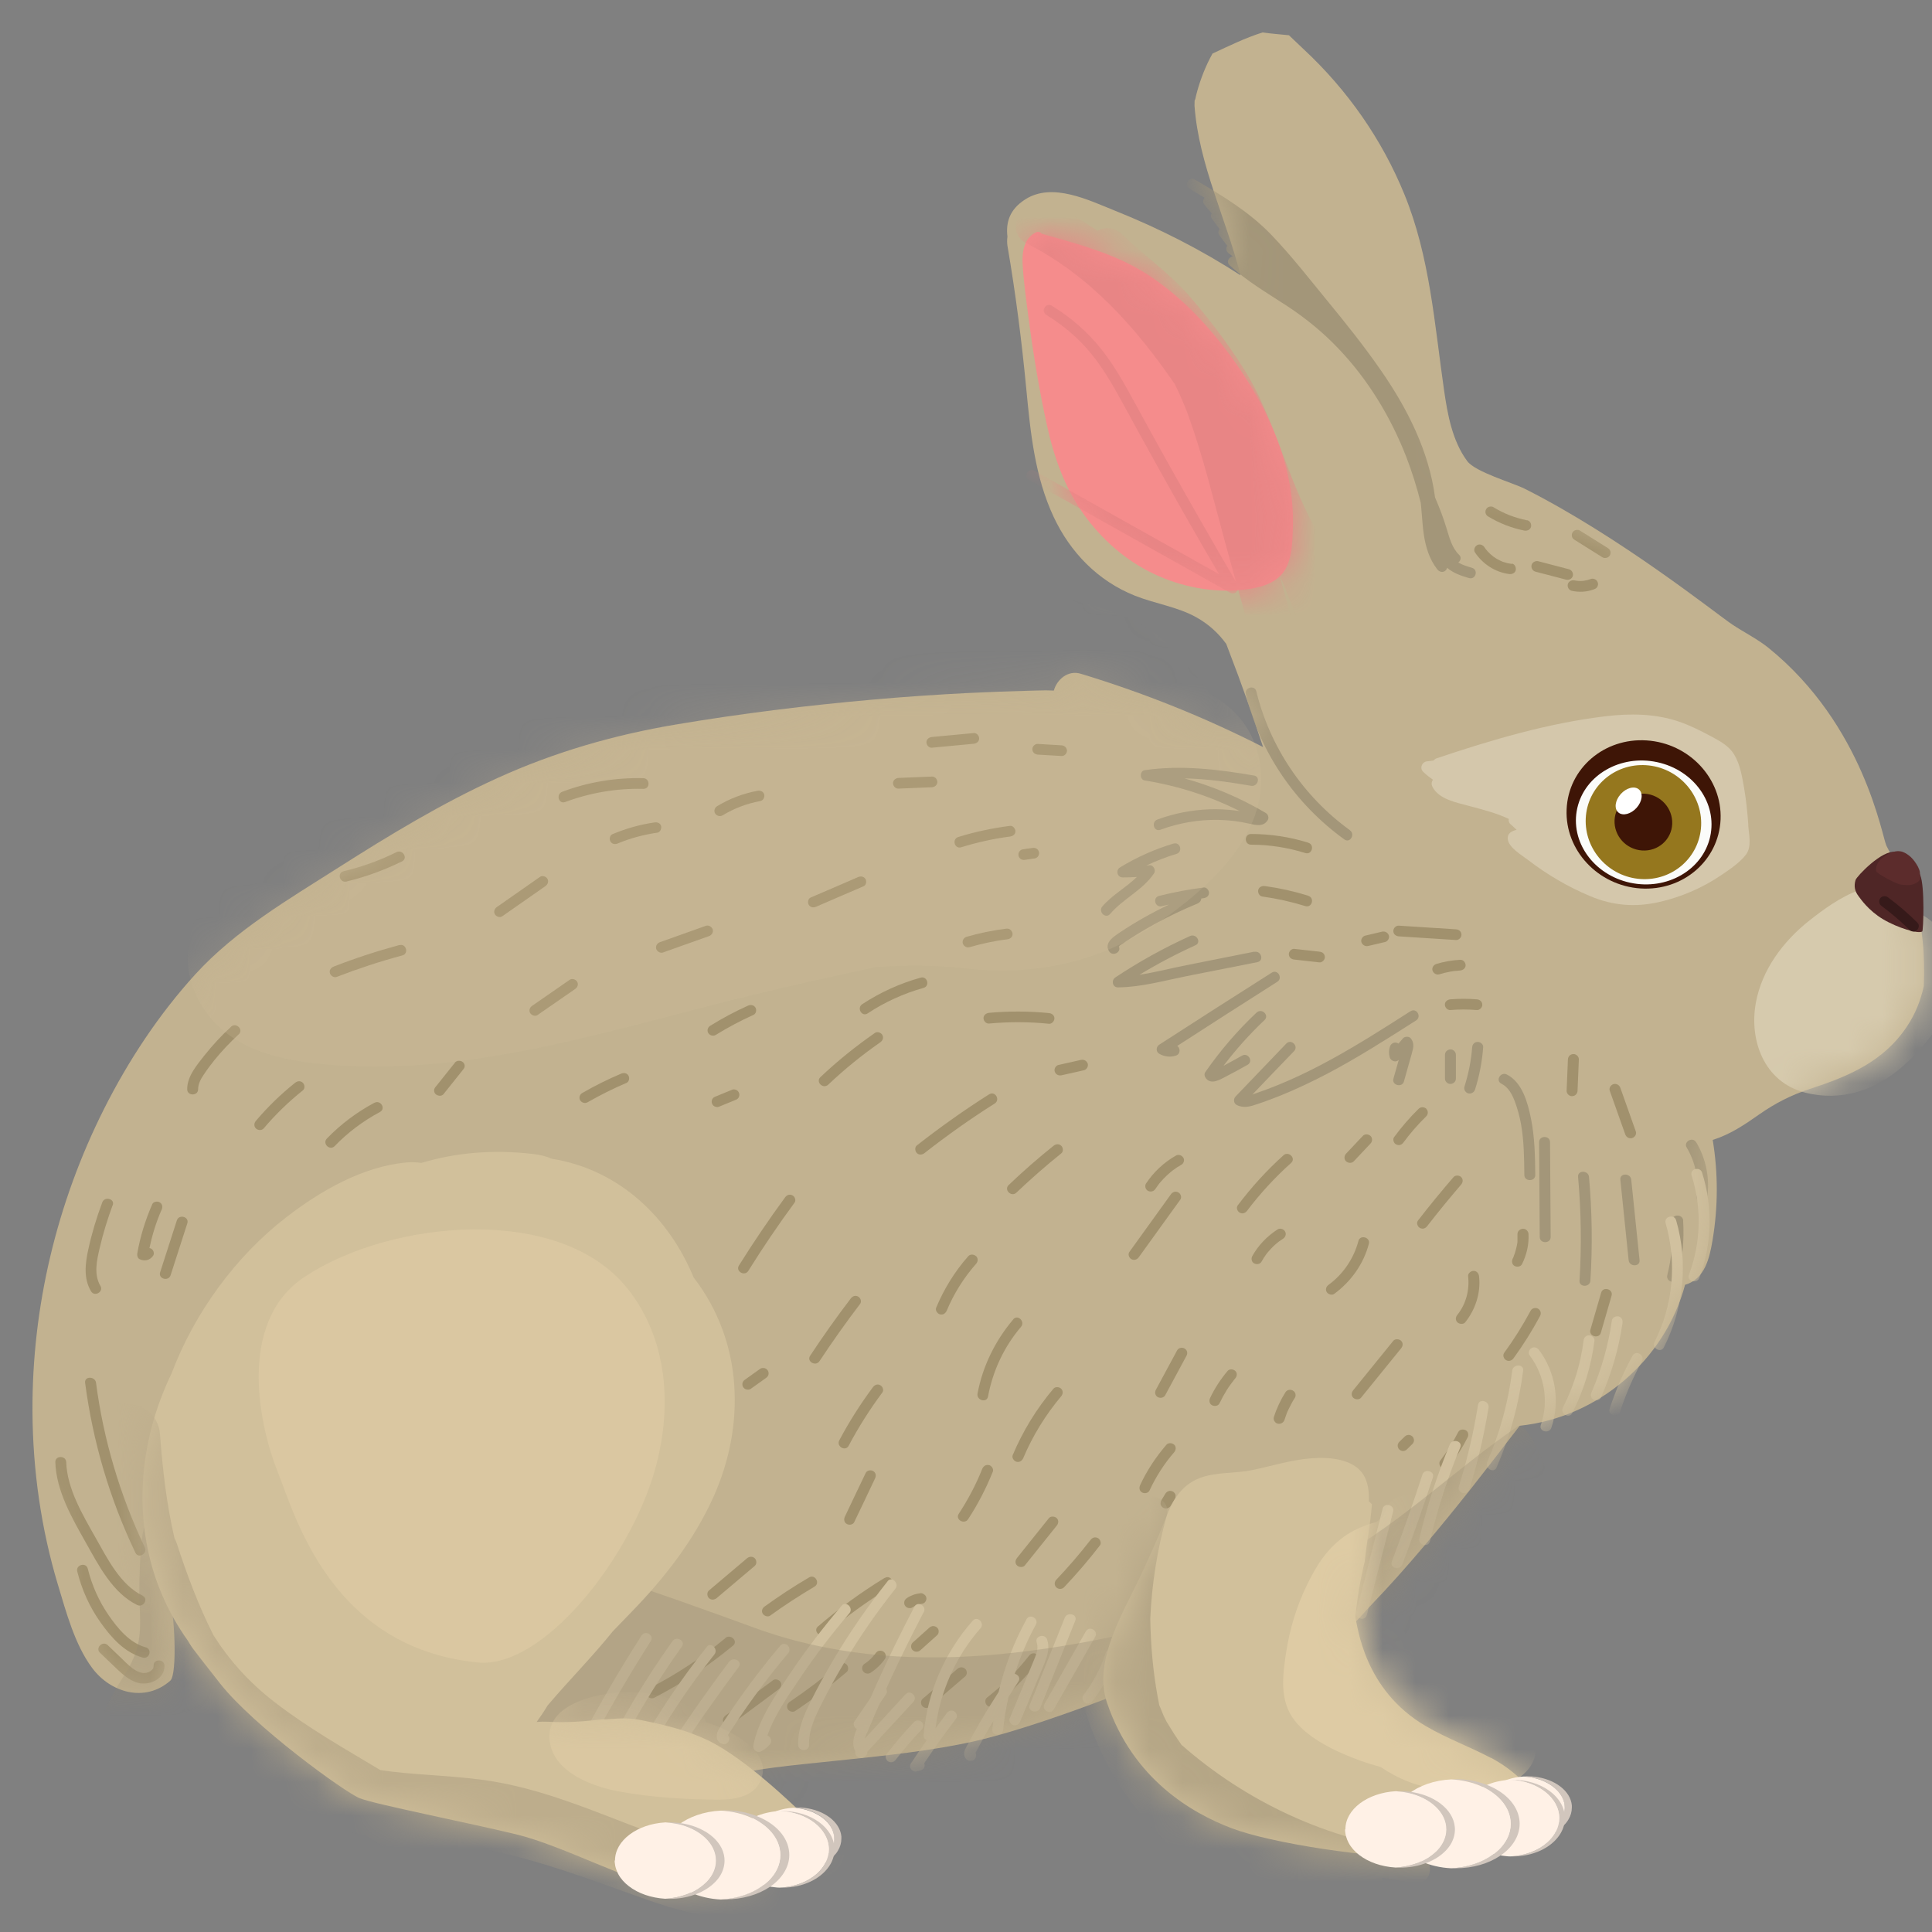 <svg width="58" height="58" viewBox="0 0 58 58" fill="none" xmlns="http://www.w3.org/2000/svg">
<rect x="0" y="0" width="58" height="58" fill="#808080" stroke="none"/>
<path d="M57.455 26.983C57.245 26.431 56.894 25.917 56.632 25.39C56.498 25.114 55.963 21.775 53.092 19.45C52.758 19.181 52.364 18.988 52.007 18.75C51.538 18.439 48.65 16.121 45.772 14.672C45.415 14.493 44.291 14.171 44.048 13.844C43.596 13.234 43.455 12.431 43.35 11.702C43.065 9.728 42.927 7.711 42.163 5.839C41.491 4.189 40.452 2.702 39.138 1.479C39.006 1.357 38.856 1.209 38.695 1.058C38.429 1.032 38.164 1.01 37.902 0.975C37.387 1.135 36.889 1.382 36.401 1.607C36.191 1.983 36.037 2.387 35.935 2.76C35.919 2.831 35.896 2.901 35.883 2.975C35.879 2.994 35.869 3.004 35.863 3.02C35.863 3.023 35.863 3.026 35.863 3.03C35.863 3.078 35.863 3.126 35.86 3.177C35.991 4.95 36.81 6.558 37.24 8.263C36.056 7.496 34.794 6.854 33.477 6.327C32.69 6.013 31.598 5.463 30.782 5.984C30.297 6.292 30.195 6.687 30.244 7.107C30.231 7.194 30.231 7.287 30.244 7.377C30.49 8.806 30.674 10.245 30.811 11.686C30.936 12.993 31.067 14.31 31.631 15.517C32.129 16.58 32.959 17.44 34.07 17.883C34.676 18.124 35.345 18.214 35.915 18.532C36.279 18.734 36.578 19.007 36.813 19.331C36.843 19.409 36.873 19.486 36.899 19.559C37.266 20.507 37.6 21.464 37.918 22.427C36.168 21.534 34.335 20.799 32.447 20.227C32.057 20.109 31.729 20.401 31.637 20.732C31.539 20.732 31.447 20.722 31.382 20.725C31.166 20.728 30.953 20.735 30.736 20.741C30.198 20.757 29.661 20.776 29.123 20.802C28.156 20.85 27.189 20.915 26.226 21.001C24.242 21.175 22.259 21.419 20.299 21.749C18.427 22.064 16.647 22.578 14.926 23.361C13.258 24.119 11.694 25.069 10.154 26.049C8.656 27.002 7.072 27.927 5.869 29.244C4.768 30.451 3.853 31.841 3.122 33.293C1.706 36.109 0.956 39.242 0.975 42.386C0.985 44.136 1.234 45.896 1.739 47.575C1.985 48.391 2.244 49.367 2.759 50.063C3.313 50.818 4.355 51.123 5.112 50.455C5.335 50.259 5.23 48.333 5.102 48.085C4.198 46.368 5.509 48.101 7.305 46.746C7.931 46.274 7.128 43.182 7.918 43.304C8.839 43.449 9.39 44.158 9.639 44.996C9.941 46.002 9.947 47.064 10.196 48.079C10.452 49.135 10.986 50.099 11.684 50.937C13.169 52.719 15.415 53.705 17.732 53.871C19.158 53.974 20.627 53.762 21.977 53.306C23.118 52.921 26.767 52.841 29.271 52.269C31.775 51.698 35.997 49.877 35.997 49.877C36.715 49.54 37.436 49.123 38.184 48.85C38.469 48.744 38.439 48.801 38.649 48.981C38.911 49.209 39.206 49.36 39.564 49.344C40.249 49.309 40.763 48.602 41.19 48.156C41.711 47.613 42.212 47.051 42.697 46.477C43.714 45.285 44.671 44.046 45.621 42.803C47.998 42.55 49.988 40.809 50.587 38.571C51.181 38.398 51.322 37.766 51.41 37.242C51.581 36.234 51.581 35.219 51.417 34.221C51.935 34.06 52.374 33.765 52.816 33.453C53.295 33.119 53.77 32.875 54.328 32.692C55.501 32.31 56.544 31.87 57.245 30.82C57.504 30.435 57.661 30.027 57.753 29.607C57.786 28.743 57.743 27.789 57.438 26.983H57.455Z" fill="#C2B290"/>
<mask id="mask0_701_178178" style="mask-type:luminance" maskUnits="userSpaceOnUse" x="0" y="0" width="58" height="54">
<path d="M57.455 26.983C57.245 26.431 56.894 25.917 56.632 25.39C56.498 25.114 55.963 21.775 53.092 19.45C52.758 19.181 52.364 18.988 52.007 18.75C51.538 18.439 48.65 16.121 45.772 14.672C45.415 14.493 44.291 14.171 44.048 13.844C43.596 13.234 43.455 12.431 43.35 11.702C43.065 9.728 42.927 7.711 42.163 5.839C41.491 4.189 40.452 2.702 39.138 1.479C39.006 1.357 38.856 1.209 38.695 1.058C38.429 1.032 38.164 1.01 37.902 0.975C37.387 1.135 36.889 1.382 36.401 1.607C36.191 1.983 36.037 2.387 35.935 2.76C35.919 2.831 35.896 2.901 35.883 2.975C35.879 2.994 35.869 3.004 35.863 3.02C35.863 3.023 35.863 3.026 35.863 3.03C35.863 3.078 35.863 3.126 35.86 3.177C35.991 4.95 36.81 6.558 37.24 8.263C36.056 7.496 34.794 6.854 33.477 6.327C32.69 6.013 31.598 5.463 30.782 5.984C30.297 6.292 30.195 6.687 30.244 7.107C30.231 7.194 30.231 7.287 30.244 7.377C30.49 8.806 30.674 10.245 30.811 11.686C30.936 12.993 31.067 14.31 31.631 15.517C32.129 16.58 32.959 17.44 34.07 17.883C34.676 18.124 35.345 18.214 35.915 18.532C36.279 18.734 36.578 19.007 36.813 19.331C36.843 19.409 36.873 19.486 36.899 19.559C37.266 20.507 37.6 21.464 37.918 22.427C36.168 21.534 34.335 20.799 32.447 20.227C32.057 20.109 31.729 20.401 31.637 20.732C31.539 20.732 31.447 20.722 31.382 20.725C31.166 20.728 30.953 20.735 30.736 20.741C30.198 20.757 29.661 20.776 29.123 20.802C28.156 20.85 27.189 20.915 26.226 21.001C24.242 21.175 22.259 21.419 20.299 21.749C18.427 22.064 16.647 22.578 14.926 23.361C13.258 24.119 11.694 25.069 10.154 26.049C8.656 27.002 7.072 27.927 5.869 29.244C4.768 30.451 3.853 31.841 3.122 33.293C1.706 36.109 0.956 39.242 0.975 42.386C0.985 44.136 1.234 45.896 1.739 47.575C1.985 48.391 2.244 49.367 2.759 50.063C3.313 50.818 4.355 51.123 5.112 50.455C5.335 50.259 5.23 48.333 5.102 48.085C4.198 46.368 5.509 48.101 7.305 46.746C7.931 46.274 7.128 43.182 7.918 43.304C8.839 43.449 9.39 44.158 9.639 44.996C9.941 46.002 9.947 47.064 10.196 48.079C10.452 49.135 10.986 50.099 11.684 50.937C13.169 52.719 15.415 53.705 17.732 53.871C19.158 53.974 20.627 53.762 21.977 53.306C23.118 52.921 26.767 52.841 29.271 52.269C31.775 51.698 35.997 49.877 35.997 49.877C36.715 49.54 37.436 49.123 38.184 48.85C38.469 48.744 38.439 48.801 38.649 48.981C38.911 49.209 39.206 49.36 39.564 49.344C40.249 49.309 40.763 48.602 41.19 48.156C41.711 47.613 42.212 47.051 42.697 46.477C43.714 45.285 44.671 44.046 45.621 42.803C47.998 42.55 49.988 40.809 50.587 38.571C51.181 38.398 51.322 37.766 51.41 37.242C51.581 36.234 51.581 35.219 51.417 34.221C51.935 34.06 52.374 33.765 52.816 33.453C53.295 33.119 53.77 32.875 54.328 32.692C55.501 32.31 56.544 31.87 57.245 30.82C57.504 30.435 57.661 30.027 57.753 29.607C57.786 28.743 57.743 27.789 57.438 26.983H57.455Z" fill="white"/>
</mask>
<g mask="url(#mask0_701_178178)">
<path d="M44.192 17.046C44.054 17.007 43.907 16.962 43.779 16.888C43.848 16.834 43.884 16.731 43.802 16.654C43.586 16.445 43.514 16.143 43.428 15.867C43.333 15.549 43.212 15.238 43.081 14.933C42.901 13.552 42.252 12.265 41.455 11.118C40.96 10.402 40.413 9.718 39.859 9.044C39.305 8.37 38.764 7.67 38.157 7.04C37.502 6.36 36.686 5.868 35.869 5.39C35.689 5.284 35.522 5.56 35.706 5.666C35.856 5.756 36.01 5.846 36.161 5.936C36.112 5.99 36.099 6.077 36.161 6.151C36.23 6.238 36.305 6.321 36.374 6.405C36.348 6.45 36.341 6.504 36.374 6.556C36.45 6.665 36.535 6.771 36.614 6.88C36.574 6.928 36.558 6.992 36.6 7.053C36.676 7.166 36.761 7.272 36.84 7.378C36.8 7.445 36.804 7.545 36.886 7.606C36.925 7.634 36.964 7.663 37.007 7.695C36.892 7.718 36.804 7.859 36.912 7.962C37.433 8.444 38.049 8.8 38.643 9.189C39.2 9.555 39.715 9.975 40.173 10.457C41.068 11.391 41.75 12.518 42.216 13.713C42.389 14.162 42.533 14.621 42.651 15.09C42.665 15.196 42.671 15.305 42.681 15.415C42.697 15.627 42.714 15.835 42.743 16.044C42.799 16.416 42.91 16.789 43.147 17.091C43.202 17.161 43.288 17.193 43.369 17.148C43.406 17.129 43.432 17.087 43.445 17.046C43.628 17.206 43.868 17.287 44.1 17.354C44.304 17.412 44.389 17.104 44.189 17.046H44.192Z" fill="#A39679"/>
<path d="M40.524 24.922C39.121 23.907 38.121 22.414 37.715 20.754C37.666 20.552 37.351 20.638 37.4 20.84C37.826 22.584 38.885 24.138 40.36 25.201C40.531 25.323 40.694 25.044 40.524 24.925V24.922Z" fill="#A39679"/>
<path d="M38 24.406C37.236 23.953 36.417 23.606 35.561 23.368C36.23 23.381 36.899 23.478 37.558 23.59C37.764 23.625 37.853 23.317 37.646 23.282C36.561 23.096 35.463 22.961 34.365 23.121C34.208 23.144 34.211 23.407 34.365 23.43C35.361 23.59 36.325 23.901 37.22 24.351C37.177 24.345 37.138 24.335 37.095 24.332C36.833 24.3 36.571 24.287 36.305 24.296C35.774 24.316 35.247 24.418 34.748 24.602C34.552 24.672 34.637 24.984 34.837 24.91C35.397 24.704 35.991 24.601 36.591 24.614C36.892 24.621 37.194 24.656 37.489 24.724C37.695 24.768 37.925 24.833 38.056 24.624C38.102 24.55 38.072 24.447 37.997 24.406H38Z" fill="#A39679"/>
<path d="M35.233 25.323C34.666 25.493 34.122 25.734 33.621 26.042C33.486 26.126 33.539 26.341 33.703 26.341C33.844 26.341 33.988 26.338 34.129 26.328C33.807 26.643 33.388 26.868 33.093 27.211C32.959 27.369 33.188 27.596 33.326 27.439C33.719 26.977 34.306 26.726 34.647 26.216C34.709 26.123 34.627 25.959 34.506 25.975C34.476 25.978 34.443 25.981 34.414 25.985C34.706 25.846 35.007 25.728 35.319 25.634C35.519 25.573 35.433 25.265 35.23 25.326L35.233 25.323Z" fill="#A39679"/>
<path d="M36.135 26.643C35.683 26.701 35.237 26.784 34.794 26.896C34.591 26.948 34.676 27.259 34.883 27.205C34.952 27.185 35.024 27.173 35.093 27.157C34.837 27.279 34.584 27.41 34.335 27.551C34.096 27.686 33.86 27.831 33.63 27.985C33.447 28.107 33.132 28.303 33.296 28.56C33.408 28.733 33.693 28.573 33.578 28.399C33.578 28.428 33.588 28.425 33.604 28.399C33.621 28.38 33.64 28.367 33.663 28.354C33.712 28.319 33.762 28.287 33.811 28.255C33.909 28.19 34.011 28.126 34.112 28.062C34.303 27.943 34.496 27.834 34.693 27.725C35.099 27.503 35.515 27.304 35.945 27.128C36.014 27.099 36.059 27.044 36.063 26.974C36.086 26.974 36.109 26.964 36.132 26.964C36.22 26.951 36.295 26.9 36.295 26.803C36.295 26.726 36.22 26.63 36.132 26.643H36.135Z" fill="#A39679"/>
<path d="M37.659 28.569C36.977 28.704 36.296 28.839 35.611 28.977C35.152 29.067 34.679 29.192 34.208 29.263C34.748 28.936 35.309 28.64 35.889 28.377C36.079 28.29 35.915 28.014 35.725 28.101C34.945 28.454 34.194 28.871 33.483 29.343C33.355 29.43 33.395 29.645 33.565 29.642C34.257 29.635 34.948 29.44 35.62 29.305L37.748 28.884C37.954 28.842 37.866 28.534 37.659 28.576V28.569Z" fill="#A39679"/>
<path d="M38.18 29.199C37.05 29.915 35.925 30.634 34.804 31.36C34.702 31.424 34.693 31.575 34.804 31.636C34.958 31.723 35.129 31.745 35.299 31.691C35.447 31.643 35.437 31.463 35.342 31.399C36.341 30.753 37.341 30.111 38.344 29.475C38.521 29.363 38.357 29.087 38.18 29.199Z" fill="#A39679"/>
<path d="M37.725 30.396C37.148 30.939 36.633 31.54 36.184 32.185C36.141 32.246 36.164 32.326 36.21 32.381C36.371 32.57 36.633 32.407 36.8 32.32C37.02 32.207 37.236 32.089 37.453 31.966C37.636 31.864 37.469 31.588 37.289 31.69C37.125 31.784 36.958 31.873 36.791 31.963C36.771 31.973 36.751 31.983 36.731 31.995C37.102 31.507 37.512 31.048 37.961 30.624C38.115 30.48 37.882 30.255 37.728 30.396H37.725Z" fill="#A39679"/>
<path d="M42.347 30.355C41.553 30.863 40.76 31.37 39.934 31.82C39.528 32.041 39.114 32.25 38.688 32.436C38.469 32.532 38.242 32.625 38.016 32.709C37.902 32.751 37.787 32.792 37.672 32.831C37.649 32.837 37.623 32.847 37.597 32.86C38.013 32.423 38.429 31.99 38.849 31.556C38.993 31.405 38.764 31.177 38.616 31.328C38.105 31.858 37.597 32.388 37.092 32.918C37.023 32.992 37.03 33.12 37.125 33.171C37.338 33.281 37.544 33.216 37.757 33.142C37.99 33.065 38.216 32.979 38.443 32.889C38.918 32.696 39.383 32.474 39.839 32.237C40.76 31.752 41.635 31.193 42.511 30.635C42.688 30.522 42.524 30.243 42.347 30.358V30.355Z" fill="#A39679"/>
<path d="M42.353 31.17C42.301 31.109 42.173 31.109 42.12 31.17C42.075 31.224 42.029 31.276 41.983 31.33C41.966 31.317 41.95 31.308 41.93 31.305C41.842 31.279 41.757 31.334 41.727 31.417C41.691 31.523 41.691 31.635 41.721 31.744C41.753 31.851 41.911 31.912 41.993 31.815C41.94 32.005 41.888 32.191 41.832 32.38C41.773 32.579 42.091 32.663 42.147 32.467C42.209 32.252 42.271 32.033 42.33 31.815C42.36 31.709 42.393 31.607 42.416 31.497C42.442 31.375 42.432 31.266 42.347 31.167L42.353 31.17Z" fill="#A39679"/>
<path d="M43.543 31.504C43.455 31.507 43.379 31.575 43.379 31.665V32.381C43.379 32.464 43.455 32.544 43.543 32.541C43.632 32.538 43.707 32.471 43.707 32.381V31.665C43.707 31.581 43.632 31.501 43.543 31.504Z" fill="#A39679"/>
<path d="M44.359 31.279C44.264 31.279 44.202 31.353 44.195 31.44C44.166 31.841 44.084 32.239 43.963 32.625C43.937 32.708 43.995 32.801 44.077 32.824C44.166 32.846 44.251 32.795 44.281 32.711C44.412 32.3 44.494 31.873 44.526 31.44C44.533 31.353 44.448 31.279 44.363 31.279H44.359Z" fill="#A39679"/>
<path d="M45.959 33.572C45.864 33.106 45.703 32.496 45.238 32.258C45.051 32.162 44.884 32.441 45.074 32.534C45.284 32.64 45.392 32.849 45.474 33.061C45.559 33.286 45.621 33.52 45.664 33.758C45.752 34.255 45.756 34.766 45.762 35.273C45.762 35.479 46.093 35.479 46.09 35.273C46.084 34.705 46.074 34.133 45.959 33.572Z" fill="#A39679"/>
<path d="M46.533 34.288C46.533 34.082 46.205 34.082 46.205 34.288C46.211 35.238 46.218 36.189 46.224 37.136C46.224 37.342 46.552 37.342 46.552 37.136C46.546 36.186 46.539 35.235 46.533 34.288Z" fill="#A39679"/>
<path d="M47.703 35.332C47.683 35.126 47.355 35.126 47.375 35.332C47.467 36.369 47.483 37.409 47.418 38.446C47.405 38.652 47.732 38.652 47.745 38.446C47.811 37.409 47.795 36.366 47.703 35.332Z" fill="#A39679"/>
<path d="M48.971 35.415C48.952 35.212 48.624 35.209 48.644 35.415C48.726 36.221 48.811 37.026 48.893 37.832C48.913 38.035 49.24 38.038 49.221 37.832C49.139 37.026 49.053 36.221 48.971 35.415Z" fill="#A39679"/>
<path d="M50.532 36.645C50.519 36.44 50.191 36.44 50.204 36.645C50.237 37.198 50.188 37.747 50.053 38.283C50.004 38.485 50.319 38.569 50.368 38.37C50.509 37.808 50.565 37.227 50.529 36.645H50.532Z" fill="#A39679"/>
<path d="M50.919 34.292C50.814 34.112 50.529 34.276 50.637 34.452C50.892 34.88 51.004 35.39 50.932 35.881C50.919 35.968 50.955 36.055 51.046 36.08C51.122 36.1 51.236 36.055 51.25 35.968C51.335 35.387 51.223 34.799 50.922 34.292H50.919Z" fill="#A39679"/>
<path d="M57.619 27.423C57.56 27.301 57.488 27.186 57.399 27.08C56.494 26.017 55.124 26.999 54.315 27.638C53.528 28.261 52.892 29.115 52.712 30.104C52.505 31.231 52.958 32.484 54.19 32.801C55.272 33.078 56.298 32.734 57.107 32.025C57.917 31.315 58.592 30.409 58.645 29.308C58.684 28.473 58.291 27.741 57.622 27.423H57.619Z" fill="#D6CAAD"/>
<path d="M29.232 22.007C28.812 22.045 28.396 22.087 27.976 22.125C27.887 22.135 27.812 22.193 27.812 22.286C27.812 22.366 27.887 22.456 27.976 22.447C28.396 22.408 28.812 22.366 29.232 22.328C29.32 22.318 29.395 22.26 29.395 22.167C29.395 22.087 29.32 21.997 29.232 22.007Z" fill="#A1916D"/>
<path d="M27.976 23.313C27.642 23.325 27.307 23.341 26.973 23.354C26.888 23.358 26.806 23.425 26.809 23.515C26.812 23.598 26.881 23.679 26.973 23.675C27.307 23.663 27.642 23.646 27.976 23.634C28.061 23.631 28.143 23.563 28.14 23.473C28.137 23.39 28.068 23.309 27.976 23.313Z" fill="#A1916D"/>
<path d="M22.944 23.852C22.918 23.762 22.83 23.724 22.741 23.74C22.312 23.82 21.899 23.977 21.528 24.202C21.453 24.247 21.423 24.347 21.469 24.421C21.512 24.494 21.617 24.523 21.692 24.478C22.043 24.267 22.42 24.122 22.826 24.048C22.915 24.032 22.964 23.929 22.941 23.849L22.944 23.852Z" fill="#A1916D"/>
<path d="M19.85 24.803C19.824 24.709 19.735 24.677 19.647 24.69C19.211 24.754 18.788 24.873 18.385 25.043C18.303 25.079 18.286 25.194 18.326 25.262C18.375 25.345 18.467 25.355 18.549 25.32C18.926 25.162 19.329 25.056 19.732 24.998C19.82 24.986 19.866 24.876 19.847 24.799L19.85 24.803Z" fill="#A1916D"/>
<path d="M16.434 26.382C16.392 26.311 16.283 26.273 16.211 26.324C15.779 26.626 15.349 26.928 14.916 27.23C14.844 27.281 14.812 27.371 14.857 27.448C14.9 27.519 15.008 27.557 15.08 27.506C15.513 27.204 15.943 26.902 16.375 26.601C16.447 26.549 16.48 26.459 16.434 26.382Z" fill="#A1916D"/>
<path d="M19.312 23.361C18.483 23.342 17.654 23.477 16.88 23.769C16.683 23.843 16.769 24.151 16.969 24.077C17.719 23.798 18.512 23.663 19.312 23.682C19.522 23.689 19.522 23.368 19.312 23.361Z" fill="#A1916D"/>
<path d="M21.397 27.905C21.374 27.828 21.279 27.763 21.194 27.792C20.735 27.956 20.273 28.12 19.814 28.284C19.732 28.312 19.676 28.393 19.699 28.483C19.722 28.56 19.817 28.624 19.902 28.595C20.361 28.431 20.823 28.267 21.282 28.104C21.364 28.075 21.42 27.994 21.397 27.905Z" fill="#A1916D"/>
<path d="M25.983 26.389C25.934 26.309 25.839 26.296 25.76 26.331C25.285 26.537 24.813 26.742 24.337 26.944C24.256 26.98 24.239 27.095 24.279 27.163C24.328 27.243 24.423 27.256 24.501 27.221C24.977 27.015 25.449 26.809 25.924 26.607C26.006 26.572 26.022 26.456 25.983 26.389Z" fill="#A1916D"/>
<path d="M27.638 29.35C27.015 29.523 26.422 29.793 25.885 30.146C25.711 30.262 25.875 30.538 26.049 30.422C26.563 30.082 27.127 29.825 27.724 29.658C27.927 29.6 27.838 29.292 27.635 29.35H27.638Z" fill="#A1916D"/>
<path d="M26.488 31.068C26.445 30.997 26.337 30.959 26.265 31.01C25.688 31.411 25.141 31.851 24.629 32.336C24.478 32.48 24.708 32.705 24.862 32.564C25.35 32.102 25.875 31.675 26.429 31.289C26.501 31.238 26.534 31.148 26.488 31.071V31.068Z" fill="#A1916D"/>
<path d="M29.694 32.852C28.943 33.328 28.219 33.842 27.524 34.387C27.455 34.442 27.468 34.558 27.524 34.615C27.593 34.683 27.688 34.67 27.756 34.615C28.432 34.086 29.133 33.588 29.861 33.129C30.038 33.016 29.874 32.74 29.697 32.852H29.694Z" fill="#A1916D"/>
<path d="M31.86 34.397C31.792 34.33 31.697 34.343 31.628 34.397C31.162 34.77 30.71 35.165 30.28 35.576C30.13 35.72 30.362 35.948 30.513 35.804C30.946 35.393 31.395 34.998 31.86 34.625C31.929 34.571 31.919 34.455 31.86 34.397Z" fill="#A1916D"/>
<path d="M30.32 24.793C29.795 24.861 29.277 24.97 28.769 25.127C28.569 25.188 28.655 25.5 28.858 25.435C29.336 25.288 29.825 25.178 30.32 25.114C30.408 25.101 30.484 25.05 30.484 24.954C30.484 24.877 30.408 24.78 30.32 24.793Z" fill="#A1916D"/>
<path d="M31.188 25.57C31.175 25.532 31.152 25.493 31.113 25.474C31.1 25.468 31.087 25.464 31.074 25.458C31.044 25.451 31.015 25.451 30.985 25.458C30.887 25.471 30.788 25.484 30.694 25.5C30.654 25.506 30.615 25.541 30.595 25.573C30.575 25.609 30.566 25.66 30.579 25.699C30.592 25.737 30.615 25.776 30.654 25.795C30.667 25.802 30.68 25.805 30.694 25.811C30.723 25.818 30.753 25.818 30.782 25.811C30.88 25.798 30.979 25.785 31.074 25.769C31.113 25.763 31.152 25.728 31.172 25.695C31.192 25.66 31.201 25.609 31.188 25.57Z" fill="#A1916D"/>
<path d="M31.867 22.375C31.631 22.362 31.392 22.349 31.156 22.333C31.07 22.327 30.988 22.41 30.992 22.494C30.995 22.584 31.064 22.648 31.156 22.654C31.392 22.667 31.631 22.68 31.867 22.696C31.952 22.703 32.034 22.619 32.031 22.536C32.028 22.446 31.959 22.381 31.867 22.375Z" fill="#A1916D"/>
<path d="M35.522 34.751C35.473 34.677 35.378 34.648 35.299 34.693C34.938 34.899 34.63 35.188 34.404 35.531C34.358 35.602 34.388 35.711 34.463 35.75C34.545 35.791 34.637 35.769 34.686 35.692C34.712 35.653 34.739 35.615 34.768 35.576C34.775 35.567 34.781 35.557 34.788 35.551C34.788 35.551 34.788 35.551 34.788 35.547C34.804 35.528 34.821 35.509 34.837 35.49C34.896 35.419 34.962 35.352 35.03 35.287C35.063 35.255 35.096 35.226 35.132 35.197C35.152 35.181 35.171 35.165 35.191 35.149C35.191 35.149 35.201 35.143 35.207 35.136C35.214 35.133 35.224 35.124 35.224 35.124C35.299 35.066 35.381 35.014 35.463 34.969C35.538 34.928 35.571 34.822 35.522 34.751Z" fill="#A1916D"/>
<path d="M35.374 35.797C35.292 35.748 35.201 35.784 35.151 35.854C34.735 36.429 34.322 37.007 33.906 37.582C33.853 37.653 33.893 37.762 33.965 37.8C34.047 37.848 34.139 37.813 34.188 37.742C34.604 37.168 35.017 36.59 35.433 36.015C35.486 35.944 35.447 35.835 35.374 35.797Z" fill="#A1916D"/>
<path d="M45.385 16.93C45.297 16.917 45.212 16.898 45.126 16.869C45.117 16.866 45.103 16.862 45.093 16.856C45.087 16.856 45.084 16.853 45.08 16.849C45.061 16.84 45.041 16.834 45.025 16.824C44.985 16.805 44.946 16.782 44.907 16.76C44.89 16.75 44.871 16.737 44.854 16.724C44.844 16.718 44.835 16.711 44.825 16.705C44.825 16.705 44.818 16.699 44.815 16.695C44.782 16.67 44.749 16.641 44.72 16.612C44.687 16.583 44.658 16.551 44.628 16.516C44.628 16.516 44.602 16.483 44.615 16.5C44.628 16.516 44.602 16.483 44.602 16.483C44.589 16.464 44.576 16.445 44.562 16.426C44.517 16.355 44.415 16.32 44.34 16.368C44.267 16.413 44.231 16.512 44.281 16.586C44.51 16.93 44.884 17.177 45.3 17.232C45.385 17.244 45.48 17.212 45.503 17.119C45.52 17.042 45.48 16.933 45.389 16.92L45.385 16.93Z" fill="#A1916D"/>
<path d="M45.844 15.62C45.477 15.546 45.153 15.421 44.838 15.228C44.766 15.183 44.654 15.209 44.615 15.286C44.572 15.363 44.595 15.459 44.674 15.504C45.008 15.707 45.376 15.851 45.759 15.928C45.844 15.944 45.939 15.906 45.962 15.816C45.982 15.736 45.936 15.636 45.847 15.617L45.844 15.62Z" fill="#A1916D"/>
<path d="M47.103 17.09L46.182 16.849C46.1 16.827 46.002 16.875 45.979 16.962C45.959 17.045 46.005 17.135 46.093 17.161C46.401 17.241 46.71 17.321 47.014 17.401C47.096 17.424 47.195 17.376 47.218 17.289C47.237 17.206 47.191 17.116 47.103 17.09Z" fill="#A1916D"/>
<path d="M47.968 17.492C47.955 17.453 47.932 17.415 47.893 17.395C47.857 17.376 47.808 17.363 47.765 17.379C47.696 17.405 47.627 17.424 47.555 17.434C47.48 17.444 47.404 17.444 47.329 17.434C47.309 17.431 47.29 17.427 47.27 17.424C47.188 17.405 47.09 17.45 47.067 17.537C47.047 17.617 47.093 17.713 47.182 17.736C47.404 17.784 47.641 17.774 47.854 17.691C47.896 17.675 47.929 17.655 47.952 17.617C47.972 17.582 47.981 17.53 47.968 17.492Z" fill="#A1916D"/>
<path d="M48.27 16.454C47.991 16.278 47.709 16.104 47.431 15.928C47.359 15.883 47.247 15.912 47.208 15.986C47.165 16.066 47.188 16.156 47.267 16.204C47.545 16.38 47.827 16.554 48.106 16.73C48.178 16.775 48.29 16.747 48.329 16.673C48.372 16.592 48.349 16.502 48.27 16.454Z" fill="#A1916D"/>
<path d="M38.531 34.683C38.023 35.139 37.567 35.643 37.158 36.185C37.105 36.256 37.145 36.365 37.217 36.404C37.299 36.452 37.387 36.417 37.44 36.346C37.833 35.826 38.275 35.347 38.761 34.911C38.915 34.77 38.685 34.545 38.528 34.683H38.531Z" fill="#A1916D"/>
<path d="M41.144 34.102C41.081 34.044 40.973 34.034 40.911 34.102C40.744 34.278 40.577 34.458 40.409 34.635C40.35 34.696 40.344 34.802 40.409 34.863C40.472 34.92 40.58 34.93 40.642 34.863C40.809 34.686 40.977 34.506 41.144 34.33C41.203 34.269 41.209 34.163 41.144 34.102Z" fill="#A1916D"/>
<path d="M42.822 33.286C42.756 33.228 42.655 33.222 42.589 33.286C42.32 33.549 42.075 33.835 41.852 34.137C41.802 34.204 41.839 34.32 41.911 34.355C41.996 34.4 42.081 34.371 42.133 34.297C42.16 34.262 42.186 34.227 42.212 34.195C42.225 34.179 42.238 34.159 42.252 34.143C42.252 34.143 42.252 34.14 42.255 34.137C42.261 34.127 42.271 34.118 42.278 34.108C42.334 34.037 42.392 33.97 42.448 33.903C42.566 33.768 42.688 33.639 42.815 33.514C42.878 33.453 42.881 33.347 42.815 33.286H42.822Z" fill="#A1916D"/>
<path d="M43.868 35.338C43.809 35.28 43.694 35.271 43.635 35.338C43.268 35.765 42.91 36.199 42.566 36.645C42.514 36.716 42.556 36.825 42.625 36.863C42.711 36.911 42.796 36.876 42.848 36.806C43.176 36.382 43.514 35.971 43.864 35.563C43.92 35.495 43.93 35.402 43.864 35.335L43.868 35.338Z" fill="#A1916D"/>
<path d="M39.272 25.297C38.718 25.124 38.138 25.037 37.557 25.037C37.348 25.037 37.348 25.358 37.557 25.358C38.111 25.358 38.659 25.445 39.187 25.609C39.387 25.673 39.475 25.361 39.275 25.3L39.272 25.297Z" fill="#A1916D"/>
<path d="M39.275 26.89C38.852 26.759 38.42 26.662 37.977 26.601C37.889 26.588 37.8 26.624 37.774 26.714C37.754 26.787 37.8 26.9 37.889 26.913C38.328 26.974 38.761 27.07 39.187 27.202C39.387 27.263 39.475 26.954 39.275 26.893V26.89Z" fill="#A1916D"/>
<path d="M39.61 28.57C39.357 28.541 39.108 28.515 38.856 28.486C38.77 28.476 38.688 28.566 38.692 28.647C38.695 28.743 38.764 28.797 38.856 28.807C39.108 28.836 39.357 28.862 39.61 28.891C39.695 28.9 39.777 28.81 39.773 28.73C39.77 28.634 39.701 28.579 39.61 28.57Z" fill="#A1916D"/>
<path d="M41.694 28.081C41.665 27.998 41.583 27.95 41.491 27.969C41.324 28.008 41.157 28.049 40.986 28.088C40.904 28.107 40.845 28.203 40.871 28.287C40.901 28.37 40.983 28.419 41.075 28.399C41.242 28.361 41.409 28.319 41.58 28.28C41.661 28.261 41.721 28.165 41.694 28.081Z" fill="#A1916D"/>
<path d="M44.402 38.314C44.392 38.227 44.333 38.153 44.238 38.153C44.156 38.153 44.064 38.227 44.074 38.314C44.12 38.718 44.015 39.142 43.753 39.47C43.697 39.537 43.684 39.63 43.753 39.698C43.809 39.752 43.93 39.765 43.986 39.698C44.297 39.306 44.458 38.812 44.402 38.314Z" fill="#A1916D"/>
<path d="M46.175 39.288C46.103 39.246 45.992 39.269 45.952 39.346C45.716 39.786 45.451 40.21 45.156 40.614C45.103 40.685 45.143 40.794 45.215 40.833C45.297 40.881 45.389 40.846 45.438 40.775C45.733 40.37 45.998 39.947 46.234 39.507C46.274 39.43 46.254 39.333 46.175 39.288Z" fill="#A1916D"/>
<path d="M48.067 38.809C47.959 39.178 47.854 39.551 47.745 39.92C47.69 40.119 48.004 40.206 48.06 40.007C48.168 39.638 48.273 39.265 48.381 38.896C48.437 38.697 48.122 38.61 48.067 38.809Z" fill="#A1916D"/>
<path d="M45.72 36.889C45.634 36.892 45.553 36.959 45.556 37.049C45.556 37.12 45.556 37.187 45.556 37.258C45.556 37.274 45.556 37.287 45.553 37.303C45.553 37.306 45.549 37.338 45.546 37.342C45.543 37.37 45.536 37.399 45.529 37.428C45.516 37.492 45.497 37.557 45.477 37.621C45.467 37.653 45.454 37.685 45.441 37.717C45.441 37.724 45.441 37.724 45.441 37.724C45.441 37.724 45.441 37.724 45.438 37.733C45.428 37.752 45.421 37.769 45.411 37.788C45.376 37.865 45.389 37.964 45.471 38.006C45.543 38.045 45.654 38.029 45.693 37.948C45.831 37.669 45.903 37.361 45.887 37.049C45.884 36.966 45.815 36.886 45.723 36.889H45.72Z" fill="#A1916D"/>
<path d="M43.999 42.935C43.923 42.897 43.815 42.913 43.776 42.993C43.622 43.295 43.441 43.584 43.235 43.853C43.183 43.921 43.222 44.036 43.294 44.072C43.379 44.117 43.465 44.084 43.517 44.014C43.723 43.744 43.907 43.455 44.058 43.153C44.097 43.08 44.081 42.977 43.999 42.935Z" fill="#A1916D"/>
<path d="M40.78 37.259C40.642 37.776 40.327 38.248 39.888 38.569C39.816 38.62 39.78 38.707 39.829 38.787C39.868 38.855 39.983 38.896 40.052 38.845C40.56 38.472 40.934 37.946 41.094 37.342C41.147 37.143 40.832 37.056 40.78 37.255V37.259Z" fill="#A1916D"/>
<path d="M38.577 36.966C38.531 36.895 38.429 36.86 38.354 36.908C38.039 37.11 37.774 37.386 37.593 37.711C37.554 37.785 37.574 37.891 37.653 37.929C37.728 37.968 37.833 37.952 37.875 37.871C37.915 37.797 37.961 37.727 38.01 37.659C38.023 37.643 38.033 37.627 38.046 37.611C38.052 37.605 38.059 37.595 38.066 37.589C38.092 37.556 38.121 37.524 38.151 37.492C38.206 37.431 38.266 37.377 38.331 37.322C38.347 37.309 38.364 37.296 38.38 37.284C38.38 37.284 38.383 37.28 38.387 37.277C38.393 37.271 38.403 37.264 38.41 37.261C38.446 37.236 38.482 37.213 38.518 37.187C38.59 37.142 38.626 37.043 38.577 36.969V36.966Z" fill="#A1916D"/>
<path d="M42.062 40.251C42.006 40.196 41.884 40.184 41.829 40.251C41.429 40.745 41.026 41.24 40.626 41.734C40.57 41.802 40.557 41.895 40.626 41.962C40.681 42.017 40.803 42.03 40.858 41.962C41.258 41.468 41.661 40.973 42.062 40.479C42.117 40.411 42.13 40.318 42.062 40.251Z" fill="#A1916D"/>
<path d="M30.235 27.876C29.822 27.927 29.415 28.008 29.018 28.123C28.933 28.149 28.881 28.236 28.904 28.322C28.927 28.406 29.022 28.46 29.107 28.435C29.477 28.329 29.854 28.245 30.235 28.2C30.323 28.191 30.398 28.133 30.398 28.04C30.398 27.963 30.323 27.87 30.235 27.879V27.876Z" fill="#A1916D"/>
<path d="M31.49 30.413C30.89 30.355 30.29 30.352 29.69 30.406C29.602 30.416 29.526 30.474 29.526 30.567C29.526 30.647 29.602 30.737 29.69 30.727C30.29 30.673 30.89 30.673 31.49 30.734C31.578 30.743 31.654 30.653 31.654 30.573C31.654 30.48 31.578 30.422 31.49 30.413Z" fill="#A1916D"/>
<path d="M32.654 31.931C32.624 31.845 32.542 31.8 32.45 31.819C32.227 31.87 32.001 31.918 31.778 31.97C31.693 31.989 31.637 32.089 31.664 32.169C31.693 32.255 31.775 32.3 31.867 32.281C32.09 32.23 32.316 32.182 32.539 32.13C32.624 32.111 32.68 32.011 32.654 31.931Z" fill="#A1916D"/>
<path d="M22.679 30.248C22.63 30.168 22.535 30.155 22.456 30.19C22.062 30.367 21.686 30.569 21.322 30.794C21.246 30.839 21.217 30.939 21.263 31.012C21.305 31.086 21.41 31.115 21.486 31.07C21.849 30.846 22.23 30.643 22.62 30.467C22.702 30.431 22.721 30.316 22.679 30.248Z" fill="#A1916D"/>
<path d="M22.19 32.824C22.177 32.785 22.154 32.747 22.115 32.727C22.079 32.708 22.03 32.695 21.987 32.711C21.82 32.779 21.653 32.849 21.486 32.917C21.443 32.933 21.41 32.952 21.387 32.991C21.367 33.026 21.358 33.077 21.371 33.116C21.384 33.154 21.407 33.193 21.446 33.212C21.482 33.231 21.532 33.244 21.574 33.228C21.741 33.161 21.908 33.09 22.076 33.023C22.118 33.007 22.151 32.987 22.174 32.949C22.194 32.914 22.203 32.862 22.19 32.824Z" fill="#A1916D"/>
<path d="M6.935 30.826C6.646 31.089 6.381 31.378 6.138 31.683C5.909 31.976 5.617 32.313 5.62 32.701C5.62 32.907 5.948 32.907 5.948 32.701C5.948 32.537 6.027 32.393 6.119 32.258C6.217 32.11 6.322 31.969 6.433 31.831C6.656 31.555 6.902 31.295 7.167 31.051C7.322 30.91 7.089 30.681 6.935 30.823V30.826Z" fill="#A1916D"/>
<path d="M9.092 32.506C9.023 32.438 8.928 32.451 8.859 32.506C8.429 32.849 8.036 33.231 7.682 33.649C7.626 33.716 7.616 33.809 7.682 33.877C7.741 33.935 7.856 33.944 7.915 33.877C8.269 33.459 8.662 33.077 9.092 32.734C9.16 32.679 9.151 32.564 9.092 32.506Z" fill="#A1916D"/>
<path d="M11.242 33.104C10.714 33.387 10.229 33.749 9.813 34.18C9.669 34.331 9.898 34.555 10.046 34.408C10.442 33.997 10.901 33.653 11.406 33.383C11.593 33.284 11.425 33.008 11.242 33.107V33.104Z" fill="#A1916D"/>
<path d="M13.9 31.889C13.841 31.837 13.727 31.818 13.668 31.889C13.471 32.133 13.274 32.38 13.081 32.624C13.051 32.659 13.032 32.691 13.032 32.736C13.032 32.775 13.048 32.823 13.081 32.849C13.14 32.9 13.255 32.919 13.313 32.849C13.51 32.605 13.707 32.358 13.9 32.114C13.93 32.078 13.95 32.046 13.95 32.001C13.95 31.963 13.933 31.915 13.9 31.889Z" fill="#A1916D"/>
<path d="M11.989 28.371C11.321 28.551 10.662 28.766 10.019 29.017C9.937 29.049 9.878 29.122 9.904 29.216C9.927 29.293 10.023 29.36 10.108 29.328C10.754 29.078 11.409 28.862 12.078 28.683C12.281 28.628 12.196 28.317 11.989 28.374V28.371Z" fill="#A1916D"/>
<path d="M18.867 32.291C18.817 32.208 18.722 32.198 18.644 32.233C18.244 32.403 17.854 32.596 17.477 32.814C17.401 32.859 17.372 32.959 17.418 33.033C17.464 33.107 17.565 33.135 17.641 33.09C18.018 32.875 18.408 32.679 18.808 32.509C18.89 32.474 18.906 32.358 18.867 32.291Z" fill="#A1916D"/>
<path d="M17.326 29.472C17.283 29.401 17.175 29.363 17.103 29.414C16.726 29.674 16.349 29.934 15.975 30.195C15.903 30.246 15.87 30.336 15.916 30.413C15.959 30.483 16.067 30.522 16.139 30.471C16.516 30.21 16.893 29.95 17.267 29.69C17.339 29.639 17.372 29.549 17.326 29.472Z" fill="#A1916D"/>
<path d="M11.901 25.583C11.396 25.834 10.865 26.023 10.314 26.155C10.111 26.203 10.196 26.515 10.403 26.463C10.98 26.325 11.537 26.12 12.068 25.86C12.258 25.766 12.091 25.49 11.904 25.583H11.901Z" fill="#A1916D"/>
<path d="M23.793 35.887C23.711 35.839 23.62 35.874 23.57 35.945C23.082 36.61 22.62 37.294 22.184 37.99C22.072 38.167 22.358 38.328 22.466 38.151C22.902 37.451 23.364 36.77 23.852 36.106C23.905 36.035 23.865 35.926 23.793 35.887Z" fill="#A1916D"/>
<path d="M25.763 38.925C25.678 38.876 25.593 38.912 25.54 38.982C25.114 39.541 24.708 40.113 24.321 40.7C24.206 40.874 24.488 41.034 24.603 40.861C24.99 40.276 25.396 39.702 25.822 39.143C25.875 39.072 25.835 38.963 25.763 38.925Z" fill="#A1916D"/>
<path d="M26.429 41.587C26.347 41.538 26.258 41.574 26.206 41.644C25.829 42.152 25.491 42.682 25.196 43.24C25.098 43.423 25.383 43.587 25.478 43.401C25.773 42.845 26.111 42.312 26.488 41.805C26.54 41.734 26.501 41.625 26.429 41.587Z" fill="#A1916D"/>
<path d="M26.212 44.162C26.14 44.12 26.026 44.14 25.989 44.22C25.78 44.657 25.57 45.093 25.363 45.533C25.327 45.61 25.34 45.706 25.422 45.751C25.495 45.793 25.609 45.774 25.645 45.694C25.855 45.257 26.065 44.82 26.271 44.38C26.308 44.303 26.294 44.207 26.212 44.162Z" fill="#A1916D"/>
<path d="M29.3 37.711C29.241 37.653 29.127 37.644 29.068 37.711C28.661 38.173 28.34 38.694 28.104 39.259C28.071 39.339 28.14 39.435 28.218 39.458C28.314 39.483 28.386 39.426 28.422 39.346C28.635 38.835 28.936 38.356 29.304 37.939C29.363 37.875 29.369 37.775 29.304 37.711H29.3Z" fill="#A1916D"/>
<path d="M30.421 39.606C29.877 40.248 29.5 41.015 29.346 41.837C29.31 42.04 29.625 42.126 29.661 41.924C29.805 41.157 30.139 40.434 30.651 39.834C30.785 39.676 30.556 39.448 30.418 39.606H30.421Z" fill="#A1916D"/>
<path d="M31.857 41.69C31.798 41.632 31.683 41.622 31.624 41.69C31.116 42.293 30.706 42.961 30.402 43.684C30.369 43.764 30.438 43.86 30.516 43.883C30.611 43.908 30.684 43.851 30.72 43.77C31.002 43.102 31.388 42.476 31.857 41.918C31.913 41.85 31.923 41.757 31.857 41.69Z" fill="#A1916D"/>
<path d="M35.561 40.482C35.486 40.44 35.378 40.462 35.338 40.539C35.125 40.934 34.912 41.329 34.699 41.724C34.657 41.801 34.679 41.898 34.758 41.943C34.834 41.984 34.942 41.962 34.981 41.885C35.194 41.49 35.407 41.095 35.62 40.7C35.663 40.623 35.64 40.527 35.561 40.482Z" fill="#A1916D"/>
<path d="M37.086 41.157C37.026 41.102 36.912 41.086 36.853 41.157C36.643 41.407 36.466 41.677 36.328 41.969C36.292 42.046 36.305 42.145 36.387 42.187C36.459 42.226 36.574 42.21 36.61 42.129C36.676 41.991 36.748 41.86 36.83 41.728C36.869 41.664 36.912 41.603 36.958 41.542C36.981 41.513 37.004 41.481 37.026 41.452C37.033 41.446 37.04 41.436 37.043 41.429C37.056 41.413 37.069 41.397 37.082 41.381C37.138 41.317 37.151 41.218 37.082 41.153L37.086 41.157Z" fill="#A1916D"/>
<path d="M38.81 41.743C38.731 41.702 38.633 41.724 38.587 41.801C38.443 42.032 38.325 42.28 38.243 42.54C38.216 42.62 38.272 42.719 38.357 42.739C38.446 42.758 38.531 42.713 38.561 42.626C38.58 42.565 38.6 42.508 38.623 42.447C38.629 42.431 38.636 42.414 38.642 42.398C38.642 42.392 38.666 42.341 38.652 42.379C38.662 42.35 38.675 42.325 38.688 42.299C38.744 42.183 38.803 42.071 38.872 41.965C38.918 41.894 38.892 41.785 38.813 41.747L38.81 41.743Z" fill="#A1916D"/>
<path d="M42.435 43.176C42.429 43.156 42.419 43.137 42.402 43.124C42.37 43.095 42.33 43.076 42.288 43.076C42.275 43.076 42.258 43.079 42.245 43.083C42.219 43.089 42.193 43.105 42.173 43.124C42.117 43.179 42.062 43.233 42.006 43.288C41.989 43.304 41.98 43.32 41.973 43.34C41.963 43.359 41.957 43.378 41.96 43.401C41.96 43.423 41.963 43.442 41.973 43.462C41.98 43.481 41.989 43.5 42.006 43.513C42.038 43.542 42.078 43.561 42.12 43.561C42.134 43.561 42.15 43.558 42.163 43.555C42.189 43.548 42.215 43.532 42.235 43.513C42.291 43.458 42.347 43.404 42.402 43.349C42.419 43.333 42.429 43.317 42.435 43.298C42.445 43.278 42.452 43.259 42.448 43.237C42.448 43.214 42.445 43.195 42.435 43.176Z" fill="#A1916D"/>
<path d="M43.71 27.899C43.137 27.863 42.566 27.825 41.993 27.789C41.904 27.783 41.829 27.866 41.829 27.95C41.829 28.043 41.904 28.104 41.993 28.11C42.566 28.146 43.137 28.184 43.71 28.22C43.799 28.226 43.874 28.143 43.874 28.059C43.874 27.966 43.799 27.905 43.71 27.899Z" fill="#A1916D"/>
<path d="M43.835 28.814C43.592 28.827 43.353 28.868 43.12 28.939C43.038 28.965 42.979 29.051 43.006 29.138C43.032 29.218 43.12 29.276 43.209 29.25C43.317 29.218 43.425 29.189 43.533 29.17C43.559 29.164 43.586 29.161 43.615 29.157C43.618 29.157 43.648 29.151 43.651 29.151C43.628 29.151 43.625 29.154 43.645 29.151C43.651 29.151 43.658 29.151 43.664 29.151C43.72 29.145 43.779 29.138 43.835 29.135C43.92 29.128 44.002 29.064 43.999 28.974C43.995 28.891 43.927 28.807 43.835 28.814Z" fill="#A1916D"/>
<path d="M44.336 30.001C44.071 29.979 43.805 29.979 43.54 30.001C43.455 30.008 43.373 30.069 43.376 30.162C43.379 30.242 43.448 30.329 43.54 30.322C43.805 30.3 44.071 30.3 44.336 30.322C44.422 30.329 44.504 30.242 44.5 30.162C44.497 30.069 44.428 30.008 44.336 30.001Z" fill="#A1916D"/>
<path d="M47.234 31.643C47.142 31.646 47.074 31.713 47.07 31.803C47.057 32.118 47.044 32.432 47.031 32.747C47.028 32.831 47.109 32.911 47.195 32.908C47.286 32.904 47.355 32.837 47.359 32.747C47.372 32.432 47.385 32.118 47.398 31.803C47.401 31.72 47.319 31.64 47.234 31.643Z" fill="#A1916D"/>
<path d="M49.109 33.968C48.955 33.531 48.798 33.094 48.644 32.658C48.614 32.574 48.532 32.523 48.44 32.545C48.358 32.568 48.296 32.661 48.326 32.744C48.48 33.181 48.637 33.618 48.791 34.054C48.821 34.138 48.903 34.189 48.994 34.167C49.076 34.144 49.139 34.051 49.109 33.968Z" fill="#A1916D"/>
<path d="M21.777 49.177C21.073 49.761 20.302 50.269 19.483 50.689C19.296 50.786 19.463 51.062 19.647 50.965C20.489 50.529 21.279 50.005 22.007 49.402C22.168 49.267 21.935 49.042 21.774 49.174L21.777 49.177Z" fill="#A1916D"/>
<path d="M23.433 50.497C23.393 50.429 23.279 50.388 23.21 50.439C22.735 50.792 22.259 51.145 21.784 51.499C21.715 51.55 21.676 51.637 21.725 51.717C21.764 51.784 21.879 51.826 21.948 51.775C22.423 51.422 22.898 51.068 23.374 50.715C23.443 50.664 23.482 50.577 23.433 50.497Z" fill="#A1916D"/>
<path d="M25.416 49.97C25.35 49.905 25.252 49.912 25.183 49.97C24.714 50.371 24.22 50.743 23.708 51.09C23.636 51.138 23.603 51.231 23.649 51.309C23.692 51.379 23.8 51.414 23.872 51.366C24.41 51.007 24.924 50.615 25.416 50.198C25.482 50.14 25.475 50.027 25.416 49.97Z" fill="#A1916D"/>
<path d="M26.586 49.672C26.576 49.633 26.547 49.595 26.511 49.576C26.471 49.556 26.425 49.547 26.383 49.56C26.34 49.572 26.311 49.598 26.285 49.633C26.275 49.646 26.265 49.659 26.255 49.672C26.186 49.759 26.108 49.836 26.019 49.903C25.999 49.916 25.983 49.929 25.963 49.942C25.927 49.964 25.901 49.996 25.888 50.038C25.878 50.077 25.881 50.128 25.904 50.163C25.927 50.199 25.96 50.227 26.003 50.237C26.045 50.247 26.091 50.243 26.131 50.221C26.304 50.109 26.452 49.967 26.57 49.797C26.593 49.765 26.596 49.711 26.586 49.672Z" fill="#A1916D"/>
<path d="M28.133 48.862C28.064 48.801 27.969 48.801 27.901 48.862C27.733 49.013 27.566 49.164 27.399 49.312C27.337 49.37 27.337 49.482 27.399 49.54C27.468 49.601 27.563 49.601 27.632 49.54C27.799 49.389 27.966 49.238 28.133 49.09C28.196 49.032 28.196 48.92 28.133 48.862Z" fill="#A1916D"/>
<path d="M28.976 50.099C28.907 50.038 28.812 50.038 28.743 50.099C28.396 50.4 28.048 50.702 27.697 51.001C27.632 51.055 27.635 51.171 27.697 51.229C27.766 51.29 27.861 51.29 27.93 51.229C28.278 50.927 28.625 50.625 28.976 50.327C29.041 50.272 29.038 50.156 28.976 50.099Z" fill="#A1916D"/>
<path d="M31.11 49.655C31.024 49.607 30.939 49.642 30.887 49.713C30.523 50.178 30.097 50.599 29.628 50.965C29.559 51.02 29.569 51.135 29.628 51.193C29.697 51.26 29.792 51.248 29.861 51.193C30.352 50.808 30.788 50.365 31.169 49.877C31.221 49.809 31.179 49.697 31.11 49.658V49.655Z" fill="#A1916D"/>
<path d="M32.959 46.175C32.873 46.127 32.788 46.163 32.736 46.233C32.414 46.648 32.07 47.046 31.71 47.425C31.651 47.489 31.644 47.588 31.71 47.653C31.772 47.714 31.88 47.717 31.942 47.653C32.323 47.251 32.683 46.831 33.021 46.394C33.073 46.323 33.031 46.214 32.962 46.175H32.959Z" fill="#A1916D"/>
<path d="M22.659 46.781C22.593 46.717 22.495 46.723 22.426 46.781C22.046 47.102 21.663 47.426 21.282 47.748C21.217 47.805 21.223 47.918 21.282 47.976C21.348 48.04 21.446 48.033 21.515 47.976C21.895 47.654 22.279 47.33 22.659 47.009C22.725 46.951 22.718 46.839 22.659 46.781Z" fill="#A1916D"/>
<path d="M24.288 47.356C23.829 47.626 23.387 47.915 22.957 48.226C22.885 48.277 22.849 48.364 22.898 48.444C22.941 48.512 23.052 48.554 23.121 48.502C23.551 48.191 23.997 47.902 24.452 47.632C24.632 47.526 24.468 47.247 24.288 47.356Z" fill="#A1916D"/>
<path d="M26.557 47.37C25.852 47.8 25.183 48.288 24.557 48.827C24.396 48.962 24.629 49.19 24.79 49.055C25.396 48.535 26.042 48.066 26.724 47.649C26.901 47.54 26.737 47.261 26.56 47.373L26.557 47.37Z" fill="#A1916D"/>
<path d="M27.756 47.877C27.727 47.851 27.684 47.825 27.642 47.828C27.566 47.838 27.494 47.851 27.422 47.877C27.353 47.902 27.284 47.934 27.225 47.976C27.189 48.002 27.163 48.031 27.15 48.072C27.14 48.111 27.143 48.162 27.166 48.198C27.189 48.233 27.222 48.262 27.265 48.272C27.304 48.281 27.356 48.281 27.392 48.255C27.428 48.23 27.468 48.211 27.507 48.191C27.563 48.169 27.619 48.153 27.678 48.146C27.668 48.146 27.658 48.146 27.648 48.15C27.671 48.15 27.691 48.146 27.71 48.137C27.73 48.13 27.75 48.121 27.763 48.105C27.792 48.076 27.812 48.031 27.812 47.992C27.812 47.95 27.796 47.909 27.763 47.88L27.756 47.877Z" fill="#A1916D"/>
<path d="M29.69 43.985C29.599 43.959 29.52 44.017 29.487 44.097C29.3 44.569 29.061 45.019 28.782 45.446C28.668 45.619 28.953 45.78 29.064 45.606C29.359 45.157 29.605 44.678 29.805 44.181C29.838 44.1 29.769 44.004 29.69 43.981V43.985Z" fill="#A1916D"/>
<path d="M31.723 45.574C31.667 45.52 31.546 45.507 31.49 45.574C31.172 45.972 30.854 46.37 30.533 46.769C30.477 46.836 30.464 46.929 30.533 46.997C30.588 47.051 30.71 47.064 30.765 46.997L31.723 45.802C31.778 45.735 31.791 45.642 31.723 45.574Z" fill="#A1916D"/>
<path d="M35.25 43.372C35.191 43.314 35.076 43.305 35.017 43.372C34.699 43.742 34.43 44.146 34.227 44.586C34.191 44.666 34.204 44.759 34.286 44.804C34.355 44.846 34.473 44.827 34.509 44.746C34.702 44.332 34.948 43.944 35.25 43.597C35.306 43.53 35.315 43.436 35.25 43.369V43.372Z" fill="#A1916D"/>
<path d="M35.289 44.875C35.283 44.853 35.273 44.837 35.26 44.821C35.247 44.804 35.233 44.788 35.214 44.779C35.175 44.76 35.129 44.75 35.086 44.763C35.047 44.776 35.011 44.801 34.988 44.837C34.945 44.904 34.902 44.975 34.863 45.042C34.85 45.061 34.843 45.081 34.843 45.103C34.84 45.126 34.84 45.145 34.843 45.167C34.85 45.19 34.86 45.206 34.873 45.222C34.886 45.238 34.899 45.254 34.919 45.264C34.958 45.283 35.004 45.292 35.047 45.28C35.086 45.267 35.122 45.241 35.145 45.206C35.188 45.138 35.23 45.068 35.27 45C35.283 44.981 35.289 44.962 35.289 44.939C35.292 44.917 35.292 44.898 35.289 44.875Z" fill="#A1916D"/>
<path d="M23.052 41.147C23.029 41.112 22.997 41.083 22.954 41.073C22.915 41.064 22.862 41.064 22.826 41.089C22.672 41.199 22.518 41.308 22.367 41.417C22.331 41.443 22.305 41.468 22.292 41.513C22.282 41.552 22.285 41.603 22.308 41.638C22.331 41.674 22.364 41.703 22.407 41.712C22.446 41.722 22.498 41.722 22.535 41.696C22.689 41.587 22.843 41.478 22.994 41.369C23.029 41.343 23.056 41.317 23.069 41.272C23.079 41.234 23.075 41.182 23.052 41.147Z" fill="#A1916D"/>
<path d="M3.385 36.182C3.457 35.99 3.142 35.903 3.07 36.096C2.896 36.558 2.755 37.03 2.65 37.511C2.559 37.929 2.503 38.379 2.732 38.764C2.837 38.944 3.122 38.78 3.014 38.603C2.808 38.253 2.909 37.826 2.995 37.457C3.096 37.023 3.227 36.6 3.381 36.182H3.385Z" fill="#A1916D"/>
<path d="M4.794 36.093C4.725 36.055 4.604 36.071 4.571 36.151C4.365 36.623 4.211 37.114 4.122 37.625C4.112 37.689 4.129 37.776 4.198 37.805C4.348 37.872 4.499 37.834 4.594 37.702C4.647 37.631 4.607 37.522 4.535 37.484C4.519 37.474 4.502 37.471 4.486 37.468C4.571 37.072 4.689 36.684 4.853 36.315C4.889 36.234 4.876 36.141 4.794 36.096V36.093Z" fill="#A1916D"/>
<path d="M5.309 36.638C5.142 37.158 4.974 37.675 4.807 38.195C4.745 38.394 5.06 38.478 5.122 38.282C5.289 37.762 5.456 37.245 5.624 36.724C5.686 36.525 5.371 36.442 5.309 36.638Z" fill="#A1916D"/>
<path d="M4.611 50.005C4.611 50.05 4.604 50.083 4.578 50.115C4.545 50.153 4.499 50.182 4.453 50.201C4.322 50.253 4.191 50.214 4.07 50.144C3.922 50.057 3.801 49.935 3.68 49.816L3.234 49.389C3.083 49.244 2.85 49.472 3.001 49.617C3.181 49.79 3.362 49.964 3.542 50.134C3.703 50.285 3.873 50.426 4.083 50.503C4.44 50.632 4.952 50.426 4.938 50.002C4.932 49.797 4.604 49.797 4.611 50.002V50.005Z" fill="#A1916D"/>
<path d="M4.371 49.453C3.889 49.322 3.532 48.882 3.263 48.493C2.968 48.066 2.759 47.591 2.634 47.09C2.585 46.891 2.267 46.975 2.319 47.177C2.457 47.729 2.696 48.259 3.031 48.725C3.342 49.161 3.742 49.614 4.286 49.762C4.489 49.816 4.578 49.508 4.375 49.453H4.371Z" fill="#A1916D"/>
<path d="M4.286 47.906C3.604 47.572 3.221 46.782 2.867 46.159C2.48 45.472 2.015 44.698 1.988 43.895C1.982 43.69 1.654 43.69 1.661 43.895C1.687 44.759 2.165 45.581 2.582 46.32C2.962 46.994 3.381 47.822 4.116 48.182C4.303 48.275 4.47 47.996 4.28 47.906H4.286Z" fill="#A1916D"/>
<path d="M4.348 46.455C3.604 44.894 3.106 43.221 2.883 41.513C2.857 41.311 2.529 41.308 2.555 41.513C2.788 43.282 3.293 45 4.066 46.615C4.155 46.802 4.437 46.641 4.348 46.455Z" fill="#A1916D"/>
<path d="M27.733 48.397C27.828 48.214 27.547 48.05 27.451 48.236C27.055 48.991 26.681 49.752 26.331 50.526C26.262 50.677 26.199 50.828 26.131 50.979C25.97 51.213 25.813 51.444 25.652 51.679C25.603 51.749 25.636 51.858 25.711 51.897C25.714 51.897 25.721 51.897 25.724 51.9C25.629 52.125 25.563 52.362 25.678 52.578C25.665 52.642 25.685 52.706 25.757 52.751C25.872 52.822 25.99 52.751 26.035 52.642C26.042 52.626 26.035 52.61 26.035 52.59C26.049 52.581 26.058 52.568 26.065 52.562C26.095 52.529 26.124 52.497 26.154 52.465L26.331 52.273C26.452 52.141 26.573 52.006 26.698 51.874C26.937 51.614 27.18 51.351 27.419 51.091C27.56 50.937 27.33 50.709 27.186 50.863C26.868 51.21 26.55 51.553 26.232 51.9C26.14 52 26.052 52.099 25.96 52.196C25.983 52.112 26.026 52.025 26.058 51.955C26.137 51.765 26.219 51.576 26.298 51.39C26.334 51.306 26.373 51.226 26.409 51.142L26.606 50.853C26.635 50.808 26.632 50.747 26.606 50.699C26.652 50.6 26.694 50.5 26.74 50.401C27.055 49.723 27.386 49.055 27.733 48.391V48.397Z" fill="#D1C19F"/>
<path d="M27.674 51.695C27.612 51.637 27.504 51.631 27.442 51.695C27.147 52.004 26.871 52.328 26.612 52.665C26.56 52.732 26.599 52.848 26.671 52.883C26.757 52.928 26.842 52.896 26.894 52.825C27.009 52.675 27.13 52.524 27.261 52.373C27.392 52.219 27.53 52.068 27.671 51.923C27.73 51.862 27.737 51.756 27.671 51.695H27.674Z" fill="#D1C19F"/>
<path d="M29.199 48.658C28.35 49.621 27.835 50.822 27.727 52.09C27.72 52.17 27.766 52.219 27.828 52.235C27.661 52.469 27.501 52.704 27.343 52.944C27.265 53.063 27.396 53.217 27.527 53.179C27.566 53.169 27.605 53.156 27.645 53.147C27.753 53.115 27.776 53.012 27.747 52.931C28.051 52.479 28.369 52.029 28.704 51.593C28.756 51.522 28.717 51.413 28.645 51.374C28.559 51.326 28.474 51.361 28.422 51.432C28.307 51.583 28.196 51.737 28.084 51.888C28.222 50.783 28.691 49.727 29.435 48.883C29.572 48.725 29.34 48.497 29.202 48.655L29.199 48.658Z" fill="#D1C19F"/>
<path d="M30.815 48.615C30.434 49.306 30.159 50.038 29.979 50.795C29.792 51.088 29.608 51.38 29.435 51.678C29.304 51.903 29.179 52.131 29.058 52.359C29.005 52.459 28.93 52.561 28.946 52.68C28.959 52.783 29.038 52.87 29.149 52.863C29.287 52.857 29.333 52.712 29.287 52.619C29.297 52.6 29.307 52.578 29.32 52.558C29.346 52.507 29.376 52.455 29.402 52.404C29.451 52.314 29.497 52.227 29.546 52.138C29.635 51.977 29.73 51.82 29.821 51.659C29.812 51.746 29.799 51.833 29.789 51.919C29.769 52.125 30.097 52.125 30.116 51.919C30.149 51.589 30.205 51.261 30.277 50.94C30.375 50.786 30.471 50.632 30.572 50.481C30.644 50.375 30.562 50.272 30.464 50.249C30.628 49.739 30.838 49.245 31.097 48.773C31.198 48.59 30.913 48.429 30.815 48.612V48.615Z" fill="#D1C19F"/>
<path d="M31.438 49.223C31.372 49.027 31.057 49.11 31.123 49.309C31.185 49.496 31.103 49.679 31.034 49.852C30.956 50.042 30.877 50.231 30.798 50.417C30.634 50.809 30.474 51.201 30.31 51.592C30.277 51.673 30.346 51.769 30.425 51.791C30.516 51.817 30.592 51.759 30.628 51.679C30.802 51.258 30.975 50.838 31.152 50.417C31.234 50.218 31.323 50.022 31.395 49.823C31.467 49.631 31.503 49.425 31.438 49.226V49.223Z" fill="#D1C19F"/>
<path d="M32.598 48.975C32.185 49.7 31.769 50.429 31.356 51.155C31.254 51.335 31.536 51.498 31.637 51.315C32.05 50.59 32.467 49.861 32.88 49.135C32.981 48.955 32.7 48.792 32.598 48.975Z" fill="#D1C19F"/>
<path d="M33.188 49.633C33.044 50.092 32.814 50.519 32.519 50.901C32.467 50.969 32.51 51.081 32.578 51.12C32.663 51.168 32.749 51.133 32.801 51.062C33.116 50.661 33.352 50.202 33.503 49.717C33.565 49.518 33.247 49.434 33.188 49.63V49.633Z" fill="#D1C19F"/>
<path d="M19.257 49.103C18.617 50.105 18.017 51.129 17.46 52.179C17.362 52.362 17.647 52.526 17.742 52.34C18.299 51.293 18.899 50.265 19.538 49.264C19.65 49.087 19.368 48.926 19.257 49.103Z" fill="#D1C19F"/>
<path d="M20.188 49.27C19.401 50.371 18.706 51.53 18.106 52.738C18.014 52.924 18.296 53.084 18.388 52.898C18.988 51.691 19.683 50.532 20.47 49.43C20.591 49.26 20.305 49.1 20.188 49.27Z" fill="#D1C19F"/>
<path d="M21.217 49.444C20.446 50.404 19.761 51.425 19.165 52.497C19.063 52.68 19.348 52.841 19.447 52.658C20.027 51.611 20.696 50.609 21.446 49.669C21.574 49.508 21.345 49.28 21.213 49.441L21.217 49.444Z" fill="#D1C19F"/>
<path d="M21.892 49.881C21.509 50.395 21.135 50.911 20.771 51.438C20.594 51.695 20.42 51.952 20.247 52.212C20.178 52.315 20.102 52.427 20.148 52.556C20.191 52.674 20.319 52.742 20.443 52.703C20.584 52.661 20.584 52.495 20.499 52.424C20.515 52.401 20.529 52.379 20.545 52.353C20.581 52.299 20.62 52.241 20.656 52.186C20.722 52.09 20.787 51.99 20.853 51.894C20.994 51.685 21.138 51.477 21.286 51.271C21.577 50.857 21.872 50.449 22.177 50.044C22.302 49.878 22.017 49.717 21.895 49.884L21.892 49.881Z" fill="#D1C19F"/>
<path d="M23.43 49.398C23.007 49.899 22.603 50.419 22.223 50.956C22.036 51.219 21.856 51.482 21.682 51.752C21.61 51.861 21.518 51.974 21.515 52.112C21.512 52.227 21.577 52.327 21.692 52.356C21.863 52.397 21.951 52.189 21.853 52.089C21.863 52.073 21.872 52.057 21.882 52.044C21.918 51.986 21.954 51.932 21.994 51.874C22.069 51.762 22.141 51.649 22.217 51.537C22.364 51.319 22.515 51.107 22.669 50.895C22.984 50.461 23.315 50.041 23.662 49.63C23.797 49.472 23.564 49.244 23.43 49.402V49.398Z" fill="#D1C19F"/>
<path d="M25.265 48.208C24.721 48.847 24.21 49.511 23.744 50.205C23.292 50.876 22.777 51.595 22.616 52.395C22.59 52.529 22.728 52.648 22.856 52.575C22.954 52.52 23.036 52.452 23.111 52.369C23.197 52.266 23.134 52.138 23.039 52.099C23.256 51.476 23.662 50.905 24.026 50.365C24.478 49.694 24.97 49.049 25.498 48.432C25.632 48.275 25.403 48.047 25.265 48.204V48.208Z" fill="#D1C19F"/>
<path d="M26.648 47.469C26.052 48.22 25.508 49.004 25.019 49.829C24.777 50.24 24.547 50.657 24.334 51.084C24.131 51.495 23.947 51.919 23.96 52.385C23.967 52.59 24.295 52.59 24.288 52.385C24.275 51.926 24.478 51.515 24.682 51.116C24.885 50.715 25.104 50.317 25.337 49.928C25.799 49.151 26.314 48.406 26.878 47.697C27.006 47.536 26.776 47.308 26.645 47.469H26.648Z" fill="#D1C19F"/>
<path d="M31.965 48.567C31.614 49.44 31.264 50.314 30.913 51.187C30.834 51.38 31.152 51.463 31.228 51.274C31.578 50.4 31.929 49.527 32.28 48.654C32.359 48.461 32.041 48.377 31.965 48.567Z" fill="#D1C19F"/>
<path d="M41.508 45.289C41.245 46.327 40.983 47.36 40.718 48.398C40.665 48.597 40.983 48.683 41.032 48.484C41.294 47.45 41.557 46.413 41.822 45.379C41.875 45.18 41.557 45.093 41.508 45.292V45.289Z" fill="#D1C19F"/>
<path d="M42.701 44.271C42.416 45.147 42.111 46.017 41.783 46.881C41.711 47.074 42.026 47.157 42.098 46.968C42.425 46.104 42.73 45.234 43.015 44.357C43.081 44.161 42.763 44.075 42.701 44.271Z" fill="#D1C19F"/>
<path d="M43.523 43.365C43.143 44.28 42.838 45.221 42.612 46.184C42.566 46.387 42.881 46.47 42.927 46.271C43.153 45.308 43.458 44.367 43.838 43.452C43.917 43.259 43.602 43.179 43.523 43.365Z" fill="#D1C19F"/>
<path d="M44.372 42.174C44.238 43.005 44.048 43.824 43.795 44.627C43.733 44.826 44.051 44.91 44.11 44.714C44.359 43.911 44.553 43.089 44.687 42.26C44.72 42.058 44.405 41.971 44.372 42.174Z" fill="#D1C19F"/>
<path d="M45.398 41.149C45.28 42.09 45.028 43.018 44.648 43.891C44.566 44.081 44.848 44.245 44.93 44.052C45.333 43.121 45.598 42.151 45.726 41.146C45.752 40.941 45.425 40.944 45.398 41.146V41.149Z" fill="#D1C19F"/>
<path d="M46.202 40.527C46.149 40.456 46.061 40.424 45.979 40.469C45.907 40.508 45.867 40.62 45.92 40.687C46.372 41.288 46.5 42.071 46.257 42.778C46.188 42.974 46.506 43.057 46.572 42.864C46.841 42.084 46.7 41.188 46.202 40.527Z" fill="#D1C19F"/>
<path d="M47.703 40.087C47.605 40.087 47.549 40.161 47.539 40.248C47.454 40.944 47.241 41.628 46.919 42.258C46.824 42.441 47.109 42.604 47.201 42.418C47.549 41.734 47.772 41.005 47.867 40.248C47.877 40.161 47.785 40.087 47.703 40.087Z" fill="#D1C19F"/>
<path d="M48.594 39.522C48.519 39.5 48.404 39.548 48.391 39.635C48.283 40.379 48.08 41.108 47.778 41.799C47.742 41.879 47.755 41.969 47.837 42.017C47.906 42.059 48.027 42.039 48.06 41.959C48.375 41.243 48.598 40.492 48.709 39.718C48.722 39.631 48.686 39.548 48.594 39.519V39.522Z" fill="#D1C19F"/>
<path d="M49.011 40.698C48.732 41.208 48.503 41.741 48.322 42.294C48.257 42.489 48.575 42.576 48.637 42.38C48.808 41.854 49.027 41.349 49.293 40.861C49.391 40.678 49.109 40.518 49.011 40.701V40.698Z" fill="#D1C19F"/>
<path d="M50.319 36.635C50.263 36.436 49.945 36.52 50.004 36.722C50.345 37.904 50.23 39.185 49.67 40.286C49.575 40.469 49.86 40.633 49.952 40.447C50.548 39.268 50.686 37.904 50.319 36.635Z" fill="#D1C19F"/>
<path d="M51.099 35.203C51.036 35.007 50.719 35.091 50.784 35.29C51.092 36.266 51.063 37.313 50.702 38.273C50.63 38.465 50.945 38.552 51.017 38.36C51.397 37.351 51.423 36.234 51.099 35.206V35.203Z" fill="#D1C19F"/>
<g style="mix-blend-mode:multiply" opacity="0.33">
<path d="M45.553 42.829C43.691 44.101 42.084 45.7 40.101 46.801C38.98 47.424 37.794 47.918 36.584 48.365C31.952 49.614 27.117 50.5 22.656 48.869C19.65 47.771 16.66 46.721 13.55 45.963C10.777 45.289 8.059 44.727 5.374 45.995C4.932 46.204 4.561 45.334 4.44 45.677C4.303 45.838 4.227 46.043 4.188 47.366C4.148 48.689 4.407 49.228 3.755 50.249C3.103 51.271 2.103 53.162 3.896 53.583C5.909 54.054 7.715 51.964 7.249 49.935C7.626 50.259 8.161 50.555 8.492 50.773C9.459 51.412 10.511 51.916 11.596 52.311C13.73 53.091 16.024 53.197 18.188 53.91C20.692 54.738 23.213 55.114 25.849 54.86C30.1 54.453 34.47 53.098 38.482 51.418C39.934 51.049 41.386 50.66 42.832 50.266C43.809 49.999 44.159 49.164 44.051 48.378C44.808 47.751 45.49 47.023 46.287 46.457C47.339 45.716 45.943 42.556 45.549 42.826L45.553 42.829Z" fill="#968A70"/>
</g>
<g style="mix-blend-mode:overlay" opacity="0.2">
<path d="M37.826 22.919C37.669 21.917 37.082 21.252 36.309 20.828C36.128 20.501 35.886 20.199 35.581 19.945C35.158 19.335 34.545 18.831 33.798 18.523C32.323 17.913 30.788 17.694 29.261 17.771C28.976 17.515 28.589 17.348 28.091 17.344C24.144 17.303 20.283 18.102 16.644 19.589C13.258 20.973 9.672 22.883 7.19 25.596C6.063 26.829 5.063 28.477 6.014 30.117C6.836 31.543 8.485 31.861 10.023 31.973C14.32 32.291 18.542 30.846 22.656 29.854C23.869 29.562 25.085 29.289 26.304 29.029C27.202 28.971 28.097 28.971 28.989 29.071C31.231 29.324 33.231 28.82 35.056 27.5C36.532 26.434 38.135 24.867 37.823 22.915L37.826 22.919Z" fill="#D1C09C"/>
</g>
</g>
<path d="M44.749 52.77C44.104 52.429 43.455 52.198 42.816 51.826C40.927 50.731 40.764 48.798 40.688 48.567C40.74 47.995 40.836 47.433 40.97 46.874C41.029 46.303 41.144 45.735 41.186 45.16C41.16 45.128 41.127 45.099 41.094 45.073C41.104 44.781 41.072 44.495 40.927 44.267C40.623 43.789 39.885 43.737 39.374 43.779C38.764 43.824 38.187 44.01 37.594 44.132C37.069 44.242 36.512 44.181 36.007 44.376C35.453 44.595 35.197 45.051 34.998 45.571C34.788 46.114 34.548 46.64 34.306 47.167C33.762 48.361 32.798 49.822 33.231 51.11C34.011 53.418 35.788 54.433 36.971 54.883C38.154 55.332 41.068 55.788 43.032 55.788C44.173 55.788 44.425 55.502 44.763 55.268C45.012 55.043 45.395 54.812 45.582 54.667C45.769 54.523 45.92 54.308 45.962 54.234C46.218 53.788 45.395 53.104 44.753 52.767L44.749 52.77Z" fill="#D1C09B"/>
<mask id="mask1_701_178178" style="mask-type:luminance" maskUnits="userSpaceOnUse" x="33" y="43" width="14" height="13">
<path d="M44.749 52.77C44.104 52.429 43.455 52.198 42.816 51.826C40.927 50.731 40.764 48.798 40.688 48.567C40.74 47.995 40.836 47.433 40.97 46.874C41.029 46.303 41.144 45.735 41.186 45.16C41.16 45.128 41.127 45.099 41.094 45.073C41.104 44.781 41.072 44.495 40.927 44.267C40.623 43.789 39.885 43.737 39.374 43.779C38.764 43.824 38.187 44.01 37.594 44.132C37.069 44.242 36.512 44.181 36.007 44.376C35.453 44.595 35.197 45.051 34.998 45.571C34.788 46.114 34.548 46.64 34.306 47.167C33.762 48.361 32.798 49.822 33.231 51.11C34.011 53.418 35.788 54.433 36.971 54.883C38.154 55.332 41.068 55.788 43.032 55.788C44.173 55.788 44.425 55.502 44.763 55.268C45.012 55.043 45.395 54.812 45.582 54.667C45.769 54.523 45.92 54.308 45.962 54.234C46.218 53.788 45.395 53.104 44.753 52.767L44.749 52.77Z" fill="white"/>
</mask>
<g mask="url(#mask1_701_178178)">
<path d="M42.462 55.564C39.865 55.239 37.413 54.09 35.47 52.382C35.312 52.157 35.165 51.926 35.024 51.691C34.998 51.637 34.968 51.582 34.942 51.528C34.893 51.415 34.847 51.3 34.801 51.187C34.785 51.1 34.768 51.014 34.752 50.927C34.611 50.156 34.545 49.376 34.532 48.593C34.578 47.556 34.739 46.522 35.024 45.51C35.161 45.022 34.562 44.74 34.201 45.041C34.132 45.099 34.063 45.157 33.998 45.212C33.811 45.369 33.804 45.568 33.89 45.729C33.857 45.729 33.824 45.732 33.791 45.741L33.739 45.764C33.601 45.773 33.46 45.838 33.349 45.982C33.047 46.377 32.942 46.856 32.877 47.334C32.611 47.286 32.293 47.472 32.254 47.8C31.834 51.422 33.736 54.979 36.987 56.736C37.269 56.886 37.63 56.72 37.712 56.443C38.007 56.604 38.312 56.742 38.639 56.851C38.816 56.909 38.984 56.848 39.102 56.732C39.737 56.928 40.39 57.034 41.029 56.98C41.386 56.951 41.56 56.636 41.488 56.37C41.809 56.434 42.134 56.488 42.462 56.53C43.088 56.607 43.081 55.644 42.462 55.567V55.564Z" fill="#B5A686"/>
<path d="M46.326 51.322C46.234 51.085 45.805 50.857 45.448 50.966C44.235 51.332 43.268 49.868 43.012 49.238C42.57 48.14 42.789 46.984 43.127 45.889C43.14 45.844 43.143 45.803 43.14 45.761C43.235 45.604 43.183 45.437 43.051 45.308C42.986 44.83 41.885 44.682 41.645 45.237C41.603 45.334 41.563 45.43 41.521 45.53C41.452 45.581 41.39 45.636 41.324 45.69C40.993 45.774 40.678 45.918 40.455 46.059C39.846 46.451 39.511 47.02 39.246 47.562C38.915 48.233 38.711 48.933 38.606 49.64C38.508 50.295 38.4 51.062 38.872 51.659C39.295 52.196 40.085 52.584 40.839 52.857C41.039 52.928 41.242 52.989 41.449 53.047C41.704 53.22 41.986 53.374 42.297 53.493C43.465 53.942 45.635 53.939 46.054 52.812C46.166 52.51 46.064 52.202 45.841 51.945C46.188 51.836 46.434 51.608 46.326 51.322Z" fill="#DECBA4"/>
</g>
<path d="M24.193 54.546C23.872 54.244 22.394 52.796 21.256 52.247C20.627 51.942 19.955 51.782 19.27 51.644C18.922 51.573 18.65 51.579 18.306 51.608C18.227 51.615 18.152 51.618 18.076 51.615C17.546 51.679 17.011 51.721 16.467 51.688C16.339 51.682 16.221 51.685 16.11 51.695C16.228 51.534 16.339 51.367 16.441 51.197C17.093 50.43 17.795 49.723 18.398 48.972C18.585 48.779 18.765 48.593 18.935 48.416C19.965 47.36 20.83 46.236 21.41 44.958C22.384 42.807 22.318 40.283 20.823 38.35C20.102 36.597 18.634 35.12 16.565 34.786C16.405 34.715 16.215 34.667 15.992 34.642C14.759 34.5 13.648 34.613 12.652 34.911C12.497 34.889 12.34 34.886 12.199 34.898C10.885 35.02 9.623 35.749 8.603 36.536C7.085 37.705 5.84 39.403 5.151 41.23C4.394 42.801 4.089 44.55 4.398 46.307C4.584 47.37 5.014 48.375 5.64 49.255C5.804 49.511 5.601 49.258 6.607 50.539C7.613 51.82 10.35 53.804 10.799 53.984C11.248 54.164 14.061 54.72 15.49 55.066C16.919 55.41 19.034 56.563 19.853 56.585C20.607 56.604 21.358 56.502 22.089 56.351C24.603 55.834 24.518 54.848 24.193 54.546Z" fill="#D1C09B"/>
<mask id="mask2_701_178178" style="mask-type:luminance" maskUnits="userSpaceOnUse" x="4" y="34" width="21" height="23">
<path d="M24.193 54.546C23.872 54.244 22.394 52.796 21.256 52.247C20.627 51.942 19.955 51.782 19.27 51.644C18.922 51.573 18.65 51.579 18.306 51.608C18.227 51.615 18.152 51.618 18.076 51.615C17.546 51.679 17.011 51.721 16.467 51.688C16.339 51.682 16.221 51.685 16.11 51.695C16.228 51.534 16.339 51.367 16.441 51.197C17.093 50.43 17.795 49.723 18.398 48.972C18.585 48.779 18.765 48.593 18.935 48.416C19.965 47.36 20.83 46.236 21.41 44.958C22.384 42.807 22.318 40.283 20.823 38.35C20.102 36.597 18.634 35.12 16.565 34.786C16.405 34.715 16.215 34.667 15.992 34.642C14.759 34.5 13.648 34.613 12.652 34.911C12.497 34.889 12.34 34.886 12.199 34.898C10.885 35.02 9.623 35.749 8.603 36.536C7.085 37.705 5.84 39.403 5.151 41.23C4.394 42.801 4.089 44.55 4.398 46.307C4.584 47.37 5.014 48.375 5.64 49.255C5.804 49.511 5.601 49.258 6.607 50.539C7.613 51.82 10.35 53.804 10.799 53.984C11.248 54.164 14.061 54.72 15.49 55.066C16.919 55.41 19.034 56.563 19.853 56.585C20.607 56.604 21.358 56.502 22.089 56.351C24.603 55.834 24.518 54.848 24.193 54.546Z" fill="white"/>
</mask>
<g mask="url(#mask2_701_178178)">
<path d="M25.711 55.603C23.449 56.026 21.617 55.795 19.483 54.999C17.834 54.383 16.228 53.66 14.461 53.429C13.379 53.288 12.376 53.284 11.419 53.14C10.337 52.491 9.236 51.868 8.233 51.091C7.459 50.491 6.869 49.82 6.41 49.094C5.961 48.208 5.61 47.267 5.306 46.333C5.286 46.275 5.263 46.224 5.237 46.175C5.007 45.183 4.883 44.14 4.804 43.064C4.712 41.844 2.801 41.812 2.837 43.064C2.85 43.523 2.863 43.986 2.877 44.445C2.883 44.637 2.939 44.798 3.024 44.933C3.306 47.078 3.866 49.113 5.25 50.873C6.577 52.976 8.429 54.623 11.006 55.114C11.662 55.532 12.297 55.978 12.878 56.495C13.681 57.211 14.818 56.309 14.53 55.513C16.201 55.837 17.719 56.428 19.443 57.038C21.758 57.857 23.833 57.914 26.235 57.462C27.478 57.227 26.95 55.371 25.711 55.603Z" fill="#BDAD8C"/>
<path opacity="0.48" d="M18.827 38.671C16.808 36.147 11.75 36.609 9.151 38.327C7.056 39.711 7.826 42.922 8.334 44.178C8.842 45.433 9.904 49.472 14.349 49.909C16.287 50.099 18.902 46.82 19.663 44.12C20.171 42.319 20.086 40.241 18.827 38.668V38.671Z" fill="#E3CFA8"/>
<path opacity="0.48" d="M22.321 52.253C21.977 52.006 21.594 51.826 21.191 51.695C21.171 51.573 21.102 51.457 20.964 51.374C20.201 50.921 19.286 50.718 18.398 50.825C17.608 50.918 16.365 51.271 16.503 52.279C16.631 53.204 17.762 53.628 18.571 53.779C19.552 53.962 20.591 54.023 21.587 54.026C22.085 54.026 22.669 53.929 22.856 53.4C23.029 52.908 22.705 52.529 22.321 52.257V52.253Z" fill="#E3CFA8"/>
</g>
<path d="M57.642 26.268C57.504 25.95 57.258 25.645 56.894 25.578C56.501 25.507 55.737 26.31 55.705 26.419C55.652 26.599 55.678 26.75 55.793 26.901C55.858 26.987 56.088 27.331 56.527 27.594C56.967 27.857 57.593 28.044 57.707 27.963C57.74 27.963 57.789 26.599 57.645 26.268H57.642Z" fill="#4F2626"/>
<path d="M57.57 27.706C57.291 27.43 56.993 27.17 56.675 26.936C56.606 26.884 56.495 26.897 56.445 26.968C56.396 27.038 56.406 27.138 56.478 27.192C56.629 27.305 56.776 27.42 56.917 27.542C56.986 27.6 57.055 27.661 57.12 27.722C57.137 27.738 57.157 27.754 57.173 27.77C57.18 27.777 57.189 27.786 57.196 27.793C57.196 27.793 57.206 27.802 57.209 27.806C57.242 27.838 57.278 27.87 57.311 27.905C57.37 27.966 57.468 27.992 57.54 27.931C57.602 27.88 57.632 27.77 57.566 27.706H57.57Z" fill="#361A1A"/>
<path d="M57.639 26.196C57.622 26.081 57.553 25.965 57.484 25.869C57.419 25.776 57.334 25.692 57.235 25.631C57.173 25.593 57.104 25.561 57.029 25.554C56.944 25.545 56.855 25.564 56.776 25.596C56.73 25.615 56.275 25.808 56.324 26.155C56.334 26.219 56.917 26.534 57.055 26.553C57.183 26.569 57.327 26.588 57.448 26.543C57.691 26.453 57.655 26.338 57.635 26.196H57.639Z" fill="#5C2C2C"/>
<path d="M52.486 24.758C52.459 24.395 52.423 24.029 52.361 23.669C52.302 23.332 52.243 22.953 52.063 22.655C51.902 22.385 51.62 22.241 51.351 22.096C51.043 21.932 50.732 21.775 50.401 21.663C49.699 21.422 48.939 21.415 48.204 21.502C46.48 21.707 44.763 22.215 43.124 22.767C43.084 22.78 43.058 22.806 43.035 22.831C42.976 22.838 42.92 22.851 42.858 22.854C42.697 22.86 42.606 23.053 42.724 23.169C42.815 23.258 42.914 23.335 43.019 23.409C42.973 23.467 42.966 23.547 43.002 23.618C43.192 23.997 43.73 24.093 44.107 24.196C44.51 24.305 44.917 24.405 45.294 24.584C45.284 24.642 45.297 24.703 45.346 24.742C45.412 24.793 45.467 24.857 45.53 24.912C45.382 24.947 45.254 25.015 45.264 25.178C45.274 25.435 45.69 25.676 45.874 25.817C46.441 26.254 47.077 26.627 47.739 26.903C48.421 27.189 49.09 27.243 49.811 27.079C50.476 26.928 51.115 26.652 51.676 26.27C51.931 26.097 52.23 25.898 52.417 25.654C52.597 25.413 52.502 25.044 52.482 24.764L52.486 24.758Z" fill="#D4C7AB"/>
<path d="M47.031 24.299C47.08 23.072 48.155 22.144 49.434 22.228C50.712 22.311 51.705 23.374 51.653 24.601C51.6 25.827 50.529 26.755 49.25 26.672C47.975 26.588 46.978 25.526 47.031 24.299Z" fill="#3E1506"/>
<path d="M51.34 25.12C51.564 24.121 50.853 23.118 49.751 22.881C48.65 22.644 47.575 23.262 47.351 24.261C47.126 25.26 47.838 26.263 48.939 26.5C50.041 26.737 51.115 26.119 51.34 25.12Z" fill="#FBFCFA"/>
<path d="M47.605 24.568C47.65 23.624 48.46 22.911 49.417 22.972C50.374 23.033 51.112 23.849 51.069 24.793C51.023 25.737 50.214 26.45 49.257 26.389C48.3 26.328 47.562 25.512 47.605 24.568Z" fill="#95771E"/>
<path d="M48.47 24.623C48.493 24.151 48.896 23.795 49.375 23.827C49.853 23.859 50.22 24.264 50.201 24.736C50.181 25.208 49.775 25.564 49.296 25.532C48.818 25.5 48.45 25.096 48.47 24.623Z" fill="#3E1506"/>
<path d="M49.133 24.25C49.303 24.059 49.334 23.812 49.201 23.699C49.069 23.586 48.824 23.649 48.654 23.84C48.483 24.032 48.453 24.278 48.585 24.391C48.717 24.504 48.962 24.441 49.133 24.25Z" fill="white"/>
<path d="M36.656 10.309C36.023 9.509 35.286 8.777 34.417 8.221C33.46 7.608 32.362 7.329 31.277 7.017C31.234 6.969 31.166 6.94 31.093 6.979C30.736 7.159 30.68 7.576 30.7 7.932C30.73 8.462 30.805 8.989 30.874 9.515C31.015 10.607 31.195 11.696 31.431 12.771C31.641 13.725 31.962 14.64 32.539 15.446C33.073 16.188 33.781 16.817 34.617 17.218C35.463 17.623 36.423 17.809 37.361 17.7C37.771 17.652 38.226 17.549 38.498 17.218C38.79 16.865 38.797 16.291 38.813 15.857C38.882 13.815 37.908 11.892 36.656 10.312V10.309Z" fill="#F58C8C"/>
<mask id="mask3_701_178178" style="mask-type:luminance" maskUnits="userSpaceOnUse" x="30" y="6" width="9" height="12">
<path d="M36.656 10.309C36.023 9.509 35.286 8.777 34.417 8.221C33.46 7.608 32.362 7.329 31.277 7.017C31.234 6.969 31.166 6.94 31.093 6.979C30.736 7.159 30.68 7.576 30.7 7.932C30.73 8.462 30.805 8.989 30.874 9.515C31.015 10.607 31.195 11.696 31.431 12.771C31.641 13.725 31.962 14.64 32.539 15.446C33.073 16.188 33.781 16.817 34.617 17.218C35.463 17.623 36.423 17.809 37.361 17.7C37.771 17.652 38.226 17.549 38.498 17.218C38.79 16.865 38.797 16.291 38.813 15.857C38.882 13.815 37.908 11.892 36.656 10.312V10.309Z" fill="white"/>
</mask>
<g mask="url(#mask3_701_178178)">
<path d="M41.098 21.059C40.682 19.482 40.137 17.938 39.485 16.438C39.58 16.268 39.6 16.059 39.475 15.841C38.61 14.293 38.272 12.54 37.312 11.028C36.837 10.28 36.292 9.564 35.712 8.893C35.102 8.189 34.349 7.676 33.683 7.033C33.45 6.809 33.169 6.809 32.946 6.928C32.673 6.741 32.395 6.565 32.106 6.404C31.965 6.324 31.828 6.305 31.7 6.321C31.628 6.282 31.559 6.237 31.487 6.202C30.739 5.823 30.074 6.931 30.825 7.31C32.7 8.257 34.099 9.827 35.27 11.535C35.42 11.843 35.561 12.158 35.679 12.486C36.122 13.719 36.43 15.003 36.774 16.265C36.886 16.666 36.994 17.064 37.105 17.466C36.417 16.291 35.742 15.109 35.076 13.921C34.742 13.324 34.411 12.723 34.083 12.12C33.778 11.561 33.473 11.005 33.077 10.501C32.66 9.975 32.152 9.528 31.575 9.178C31.395 9.069 31.231 9.345 31.411 9.455C31.926 9.769 32.388 10.161 32.765 10.627C33.155 11.105 33.454 11.648 33.749 12.184C34.385 13.353 35.03 14.515 35.689 15.671C35.987 16.194 36.292 16.718 36.597 17.238C34.748 16.204 32.903 15.167 31.054 14.133C30.871 14.03 30.707 14.306 30.89 14.409C32.903 15.536 34.916 16.666 36.928 17.793C37.04 17.854 37.141 17.78 37.168 17.687C37.407 18.551 37.643 19.418 37.882 20.282C38.102 21.078 39.367 20.741 39.148 19.941C38.902 19.042 38.653 18.143 38.407 17.244C38.977 18.593 39.452 19.98 39.829 21.399C40.042 22.199 41.308 21.858 41.095 21.059H41.098Z" fill="#E88585"/>
</g>
<path d="M46.316 55.07C46.146 55.14 45.949 55.185 45.739 55.198C45.775 55.198 45.812 55.198 45.847 55.198C46.051 55.198 46.244 55.166 46.418 55.111C46.454 55.099 46.487 55.086 46.52 55.073C46.69 55.002 46.837 54.909 46.952 54.794C47.005 54.742 47.051 54.684 47.083 54.627C47.152 54.514 47.188 54.392 47.188 54.261C47.188 54.241 47.188 54.219 47.188 54.2C47.149 53.766 46.68 53.41 46.077 53.339C46.002 53.329 45.926 53.326 45.847 53.326C45.812 53.326 45.775 53.326 45.739 53.329C45.844 53.336 45.943 53.349 46.038 53.371C46.582 53.49 46.972 53.846 46.972 54.264V54.273C46.972 54.453 46.893 54.623 46.762 54.765C46.749 54.781 46.736 54.794 46.719 54.806C46.615 54.909 46.477 54.996 46.323 55.063C46.323 55.063 46.316 55.063 46.313 55.066L46.316 55.07Z" fill="#D1C6BD"/>
<path d="M44.507 54.263C44.507 54.289 44.507 54.311 44.51 54.337C44.51 54.372 44.52 54.408 44.53 54.443C44.543 54.494 44.563 54.543 44.589 54.591C44.648 54.703 44.736 54.806 44.851 54.892C45.074 55.063 45.389 55.178 45.739 55.198C45.949 55.185 46.143 55.14 46.316 55.069C46.316 55.069 46.323 55.069 46.326 55.066C46.483 55.002 46.618 54.912 46.723 54.809C46.739 54.796 46.752 54.78 46.765 54.767C46.897 54.626 46.972 54.456 46.975 54.276V54.266C46.975 53.849 46.582 53.496 46.041 53.374C45.946 53.351 45.844 53.339 45.743 53.332C45.051 53.371 44.507 53.775 44.507 54.263Z" fill="#FFF1E6"/>
<path d="M45.333 55.731C45.359 55.731 45.389 55.731 45.418 55.731C46.021 55.731 46.546 55.477 46.805 55.108C46.916 54.95 46.979 54.771 46.979 54.581C46.979 53.945 46.28 53.432 45.418 53.432C45.389 53.432 45.362 53.432 45.333 53.432C46.156 53.464 46.808 53.968 46.808 54.581C46.808 54.857 46.674 55.114 46.451 55.313C46.182 55.554 45.782 55.711 45.333 55.731Z" fill="#D1C6BD"/>
<path d="M43.858 54.581C43.858 54.639 43.864 54.697 43.878 54.755C43.927 54.992 44.071 55.207 44.287 55.374C44.379 55.445 44.484 55.509 44.599 55.56C44.618 55.57 44.638 55.58 44.658 55.586C44.759 55.628 44.864 55.66 44.979 55.686C45.051 55.702 45.123 55.715 45.199 55.721C45.245 55.727 45.29 55.731 45.336 55.731C45.785 55.711 46.185 55.554 46.454 55.313C46.677 55.114 46.811 54.857 46.811 54.581C46.811 53.968 46.159 53.464 45.336 53.432C45.212 53.435 45.087 53.454 44.972 53.48C44.959 53.483 44.943 53.486 44.93 53.489C44.874 53.502 44.818 53.518 44.763 53.538C44.714 53.554 44.668 53.57 44.625 53.592C44.169 53.794 43.861 54.16 43.861 54.581H43.858Z" fill="#FFF1E6"/>
<path d="M44.812 55.679C44.49 55.91 44.051 56.061 43.566 56.084C43.612 56.084 43.655 56.087 43.7 56.087C44.218 56.087 44.687 55.946 45.031 55.714C45.208 55.599 45.349 55.458 45.451 55.3C45.559 55.133 45.621 54.947 45.621 54.751C45.621 54.34 45.356 53.971 44.936 53.727C44.897 53.704 44.858 53.682 44.815 53.663C44.746 53.627 44.677 53.598 44.602 53.569C44.333 53.47 44.028 53.412 43.704 53.412C43.658 53.412 43.615 53.412 43.569 53.415C43.897 53.431 44.202 53.505 44.464 53.621C44.589 53.675 44.7 53.74 44.802 53.813C45.018 53.964 45.179 54.154 45.271 54.362C45.323 54.484 45.352 54.616 45.352 54.751C45.352 55.04 45.221 55.307 44.998 55.525C44.943 55.58 44.88 55.631 44.812 55.679Z" fill="#D1C6BD"/>
<path d="M41.779 54.748C41.779 54.893 41.812 55.034 41.875 55.166C41.937 55.297 42.029 55.423 42.143 55.532C42.17 55.557 42.199 55.583 42.229 55.609C42.324 55.689 42.435 55.763 42.556 55.824C42.556 55.824 42.563 55.827 42.566 55.83C42.599 55.846 42.632 55.862 42.665 55.879C42.93 55.997 43.235 56.071 43.566 56.087C44.054 56.065 44.494 55.914 44.812 55.683C44.877 55.635 44.94 55.583 44.998 55.529C45.221 55.31 45.352 55.044 45.352 54.755C45.352 54.62 45.323 54.488 45.271 54.366C45.179 54.157 45.015 53.968 44.802 53.817C44.7 53.743 44.586 53.679 44.464 53.624C44.202 53.509 43.897 53.435 43.569 53.419C43.058 53.441 42.599 53.608 42.278 53.859C42.261 53.872 42.248 53.881 42.232 53.894C41.95 54.125 41.783 54.427 41.783 54.755L41.779 54.748Z" fill="#FFF1E6"/>
<path d="M42.602 55.908C42.392 55.994 42.153 56.049 41.894 56.065C41.937 56.065 41.983 56.068 42.029 56.068C42.278 56.068 42.517 56.03 42.727 55.959C42.77 55.943 42.812 55.93 42.855 55.914C43.065 55.831 43.248 55.712 43.386 55.574C43.451 55.51 43.504 55.442 43.55 55.368C43.632 55.23 43.678 55.079 43.678 54.922C43.678 54.896 43.678 54.871 43.674 54.845C43.625 54.312 43.051 53.878 42.311 53.788C42.219 53.779 42.127 53.773 42.029 53.773C41.983 53.773 41.94 53.773 41.894 53.776C42.022 53.782 42.143 53.798 42.261 53.827C42.927 53.975 43.409 54.408 43.409 54.922V54.935C43.405 55.156 43.31 55.365 43.15 55.538C43.133 55.558 43.117 55.574 43.097 55.59C42.969 55.715 42.802 55.824 42.609 55.904C42.606 55.904 42.602 55.908 42.596 55.911L42.602 55.908Z" fill="#D1C6BD"/>
<path d="M40.38 54.919C40.38 54.951 40.38 54.98 40.386 55.009C40.39 55.054 40.4 55.095 40.413 55.14C40.429 55.201 40.455 55.262 40.485 55.32C40.557 55.458 40.668 55.583 40.806 55.689C41.081 55.901 41.465 56.039 41.898 56.065C42.153 56.049 42.393 55.994 42.606 55.908C42.609 55.908 42.612 55.904 42.619 55.901C42.809 55.821 42.976 55.712 43.107 55.587C43.127 55.571 43.143 55.551 43.16 55.535C43.32 55.362 43.415 55.153 43.419 54.932V54.919C43.419 54.405 42.937 53.971 42.271 53.824C42.153 53.798 42.032 53.782 41.904 53.773C41.055 53.821 40.39 54.315 40.39 54.916L40.38 54.919Z" fill="#FFF1E6"/>
<path d="M24.387 56.003C24.216 56.074 24.02 56.119 23.81 56.132C23.846 56.132 23.882 56.132 23.918 56.132C24.121 56.132 24.315 56.1 24.488 56.045C24.524 56.032 24.557 56.019 24.59 56.007C24.76 55.936 24.908 55.843 25.023 55.727C25.075 55.676 25.121 55.618 25.154 55.56C25.223 55.448 25.259 55.326 25.259 55.194C25.259 55.175 25.259 55.152 25.259 55.133C25.219 54.7 24.751 54.343 24.148 54.273C24.072 54.263 23.997 54.26 23.918 54.26C23.882 54.26 23.846 54.26 23.81 54.263C23.915 54.269 24.013 54.282 24.108 54.305C24.652 54.423 25.042 54.78 25.042 55.197V55.207C25.042 55.387 24.964 55.557 24.832 55.698C24.819 55.714 24.806 55.727 24.79 55.74C24.685 55.843 24.547 55.929 24.393 55.997C24.393 55.997 24.387 55.997 24.384 56L24.387 56.003Z" fill="#D1C6BD"/>
<path d="M22.577 55.201C22.577 55.226 22.577 55.249 22.581 55.275C22.581 55.31 22.59 55.345 22.6 55.38C22.613 55.432 22.633 55.48 22.659 55.528C22.718 55.641 22.807 55.743 22.922 55.83C23.144 56 23.459 56.116 23.81 56.135C24.02 56.122 24.213 56.077 24.387 56.007C24.387 56.007 24.393 56.007 24.397 56.003C24.554 55.939 24.688 55.849 24.793 55.747C24.81 55.734 24.823 55.718 24.836 55.705C24.967 55.563 25.042 55.393 25.046 55.214V55.204C25.046 54.786 24.652 54.433 24.111 54.311C24.016 54.289 23.915 54.276 23.813 54.27C23.121 54.308 22.577 54.713 22.577 55.201Z" fill="#FFF1E6"/>
<path d="M23.407 56.668C23.433 56.668 23.462 56.668 23.492 56.668C24.095 56.668 24.619 56.414 24.878 56.045C24.99 55.888 25.052 55.708 25.052 55.519C25.052 54.883 24.354 54.369 23.492 54.369C23.462 54.369 23.436 54.369 23.407 54.369C24.229 54.401 24.882 54.905 24.882 55.519C24.882 55.795 24.747 56.052 24.524 56.251C24.256 56.492 23.856 56.649 23.407 56.668Z" fill="#D1C6BD"/>
<path d="M21.928 55.519C21.928 55.577 21.935 55.634 21.948 55.692C21.997 55.93 22.141 56.145 22.358 56.312C22.449 56.382 22.554 56.447 22.669 56.498C22.689 56.508 22.708 56.517 22.728 56.524C22.83 56.565 22.935 56.597 23.049 56.623C23.121 56.639 23.194 56.652 23.269 56.658C23.315 56.665 23.361 56.668 23.407 56.668C23.856 56.649 24.256 56.492 24.524 56.251C24.747 56.052 24.882 55.795 24.882 55.519C24.882 54.905 24.229 54.401 23.407 54.369C23.282 54.372 23.157 54.392 23.043 54.417C23.03 54.42 23.013 54.424 23 54.427C22.944 54.44 22.889 54.456 22.833 54.475C22.784 54.491 22.738 54.507 22.695 54.53C22.24 54.732 21.931 55.098 21.931 55.519H21.928Z" fill="#FFF1E6"/>
<path d="M22.885 56.614C22.564 56.845 22.125 56.996 21.64 57.018C21.686 57.018 21.728 57.021 21.774 57.021C22.292 57.021 22.761 56.88 23.105 56.649C23.282 56.533 23.423 56.392 23.525 56.235C23.633 56.068 23.695 55.882 23.695 55.686C23.695 55.275 23.43 54.905 23.01 54.661C22.971 54.639 22.931 54.616 22.889 54.597C22.82 54.562 22.751 54.533 22.676 54.504C22.407 54.404 22.102 54.347 21.777 54.347C21.732 54.347 21.689 54.347 21.643 54.35C21.971 54.366 22.276 54.44 22.538 54.555C22.663 54.61 22.774 54.674 22.876 54.748C23.092 54.899 23.253 55.088 23.344 55.297C23.397 55.419 23.426 55.551 23.426 55.686C23.426 55.975 23.295 56.241 23.072 56.459C23.017 56.514 22.954 56.565 22.885 56.614Z" fill="#D1C6BD"/>
<path d="M19.853 55.686C19.853 55.83 19.886 55.971 19.948 56.103C20.011 56.235 20.102 56.36 20.217 56.469C20.243 56.495 20.273 56.521 20.302 56.546C20.397 56.627 20.509 56.7 20.63 56.761C20.63 56.761 20.637 56.765 20.64 56.768C20.673 56.784 20.706 56.8 20.738 56.816C21.004 56.935 21.309 57.009 21.64 57.025C22.128 57.002 22.567 56.851 22.885 56.62C22.951 56.572 23.013 56.521 23.072 56.466C23.295 56.248 23.426 55.981 23.426 55.692C23.426 55.557 23.397 55.426 23.344 55.304C23.253 55.095 23.089 54.906 22.876 54.755C22.774 54.681 22.659 54.617 22.538 54.562C22.276 54.446 21.971 54.373 21.643 54.356C21.132 54.379 20.673 54.546 20.352 54.796C20.335 54.809 20.322 54.819 20.306 54.832C20.024 55.063 19.857 55.365 19.857 55.692L19.853 55.686Z" fill="#FFF1E6"/>
<path d="M20.676 56.844C20.466 56.931 20.227 56.986 19.968 57.002C20.011 57.002 20.056 57.005 20.102 57.005C20.352 57.005 20.591 56.966 20.801 56.896C20.843 56.88 20.886 56.867 20.928 56.851C21.138 56.767 21.322 56.648 21.459 56.51C21.525 56.446 21.578 56.379 21.623 56.305C21.705 56.167 21.751 56.016 21.751 55.858C21.751 55.833 21.751 55.807 21.748 55.781C21.699 55.248 21.125 54.815 20.384 54.725C20.293 54.715 20.201 54.709 20.102 54.709C20.056 54.709 20.014 54.709 19.968 54.712C20.096 54.719 20.217 54.735 20.335 54.764C21.001 54.911 21.482 55.345 21.482 55.858V55.871C21.479 56.093 21.384 56.302 21.224 56.475C21.207 56.494 21.191 56.51 21.171 56.526C21.043 56.652 20.876 56.761 20.683 56.841C20.679 56.841 20.676 56.844 20.669 56.847L20.676 56.844Z" fill="#D1C6BD"/>
<path d="M18.453 55.855C18.453 55.887 18.453 55.916 18.46 55.945C18.463 55.99 18.473 56.032 18.486 56.077C18.503 56.138 18.529 56.199 18.558 56.257C18.631 56.395 18.742 56.52 18.88 56.626C19.155 56.838 19.538 56.976 19.971 57.002C20.227 56.986 20.466 56.931 20.679 56.844C20.683 56.844 20.686 56.841 20.692 56.838C20.883 56.758 21.05 56.648 21.181 56.523C21.2 56.507 21.217 56.488 21.233 56.472C21.394 56.298 21.489 56.09 21.492 55.868V55.855C21.492 55.342 21.01 54.908 20.345 54.76C20.227 54.735 20.106 54.719 19.978 54.709C19.129 54.757 18.463 55.252 18.463 55.852L18.453 55.855Z" fill="#FFF1E6"/>
</svg>
